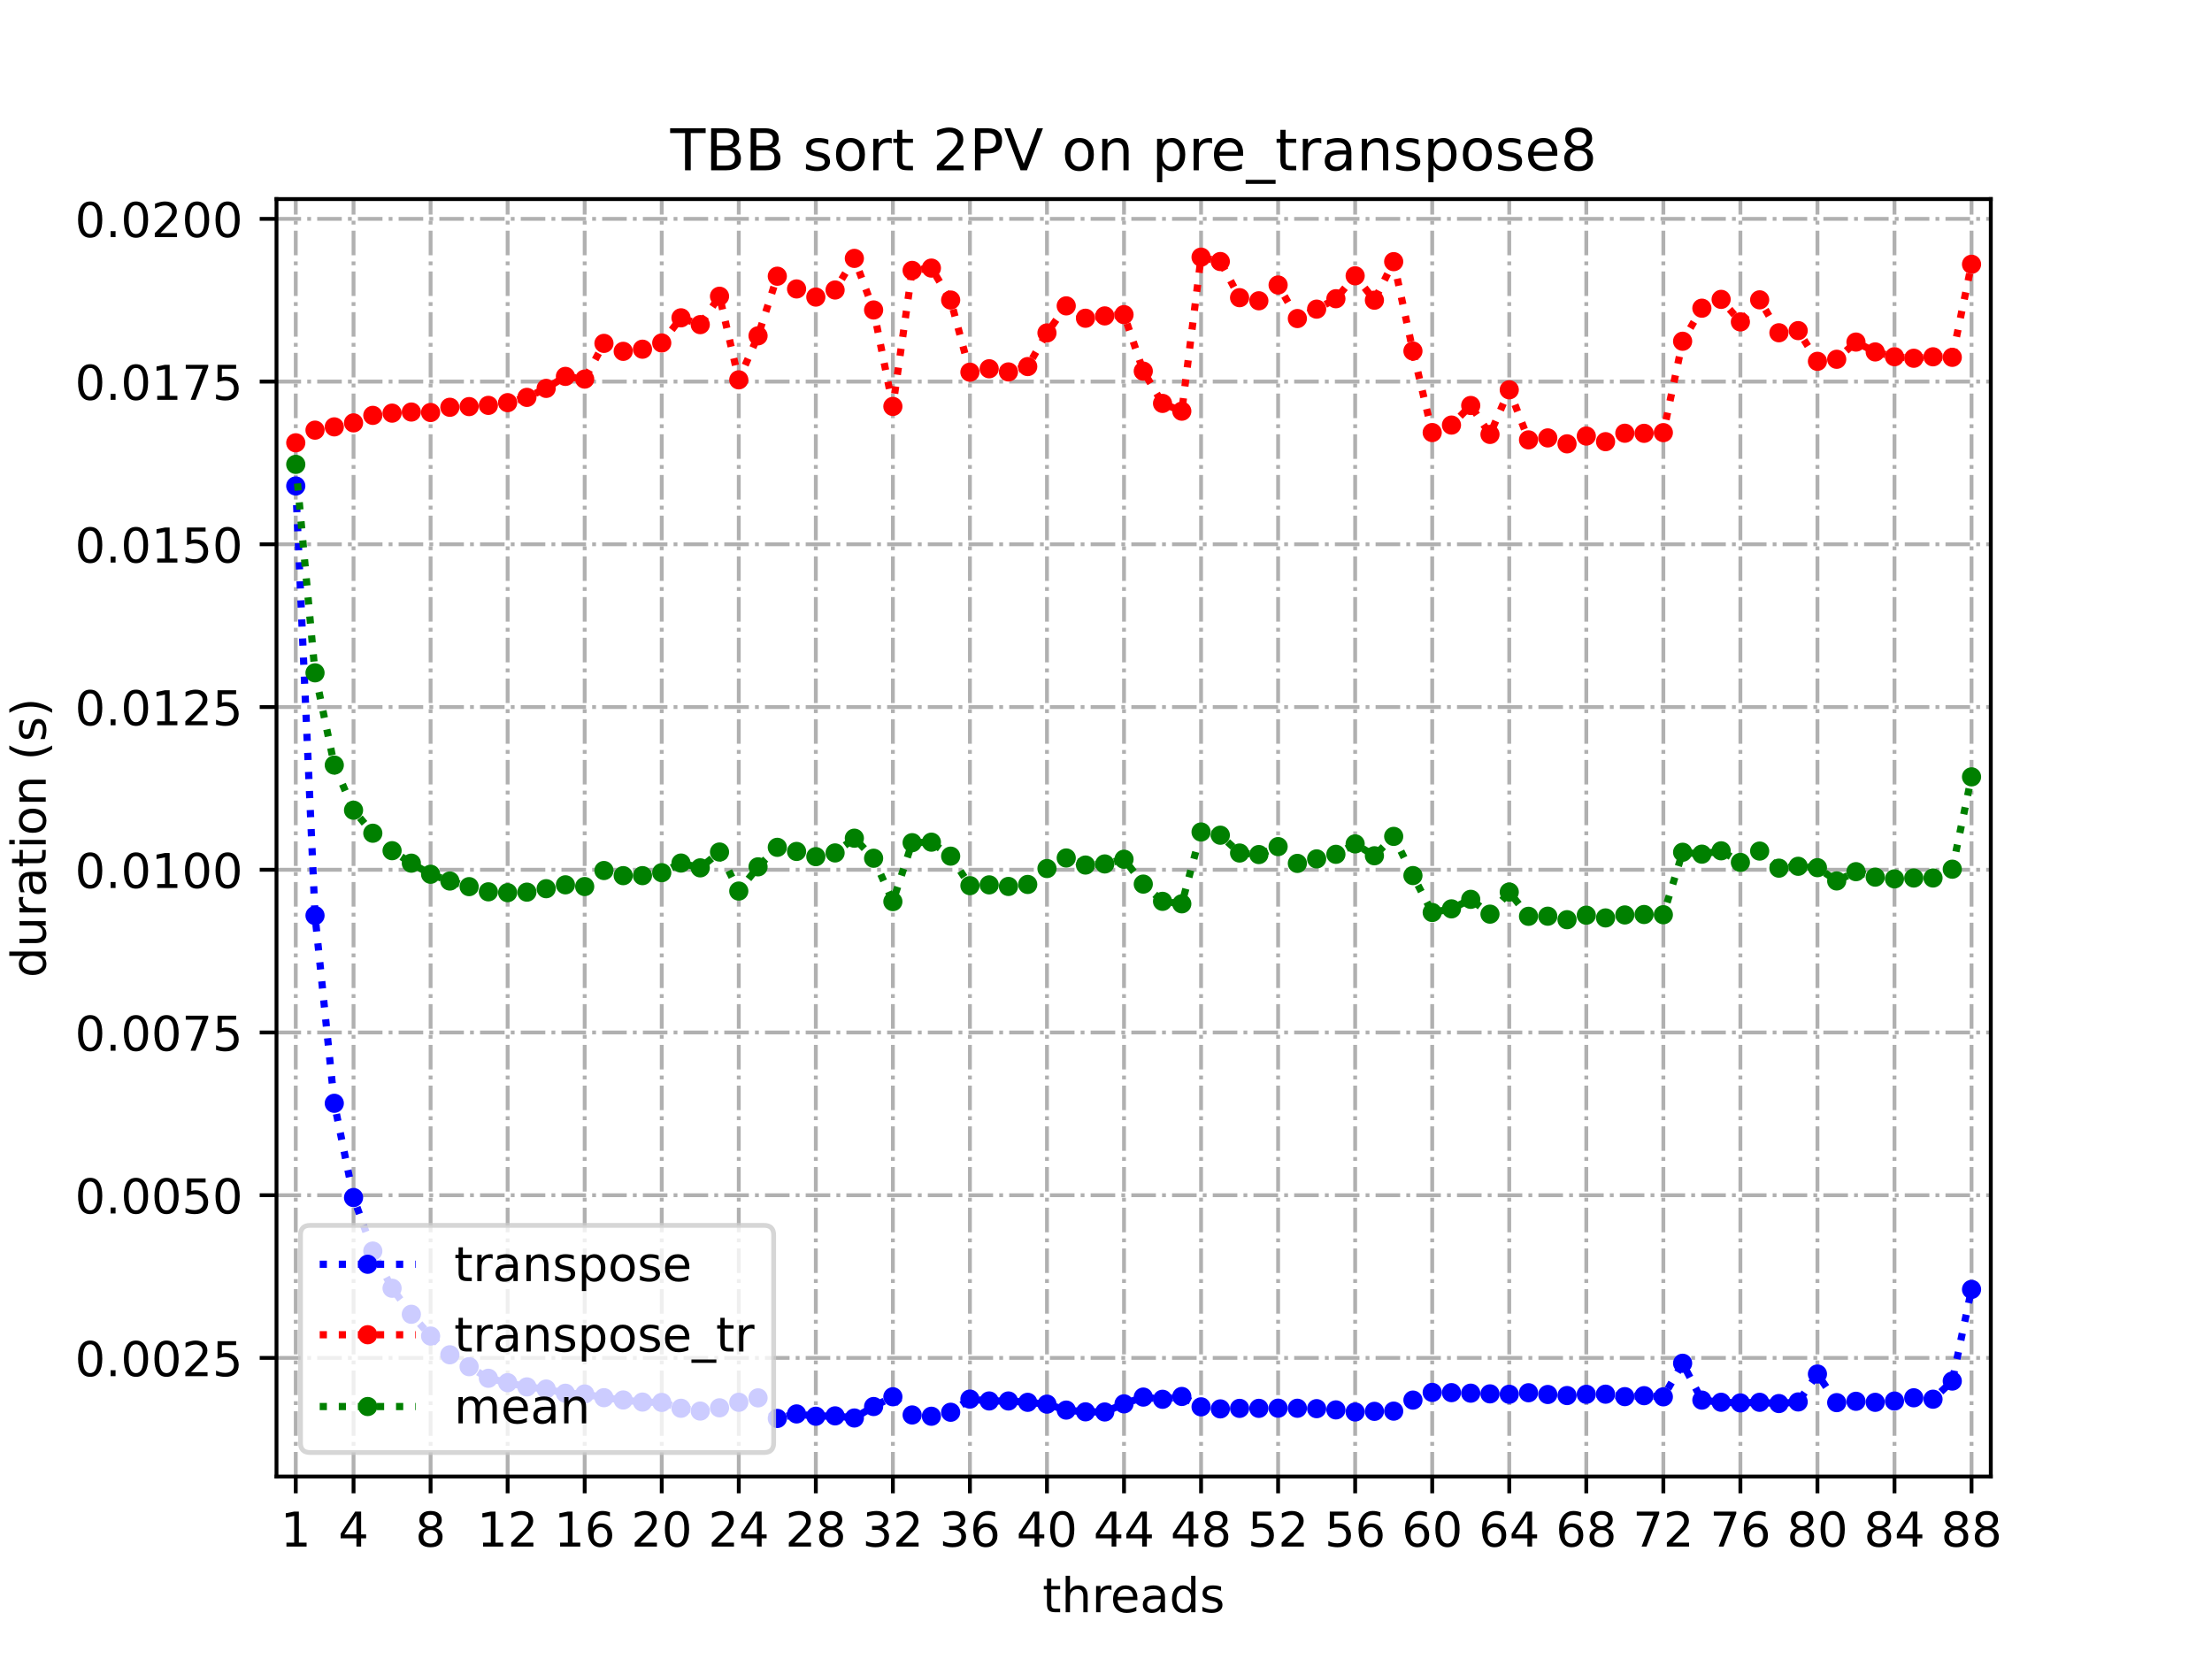 <?xml version="1.0" encoding="utf-8" standalone="no"?>
<!DOCTYPE svg PUBLIC "-//W3C//DTD SVG 1.1//EN"
  "http://www.w3.org/Graphics/SVG/1.1/DTD/svg11.dtd">
<!-- Created with matplotlib (https://matplotlib.org/) -->
<svg height="345.6pt" version="1.1" viewBox="0 0 460.8 345.6" width="460.8pt" xmlns="http://www.w3.org/2000/svg" xmlns:xlink="http://www.w3.org/1999/xlink">
 <defs>
  <style type="text/css">
*{stroke-linecap:butt;stroke-linejoin:round;}
  </style>
 </defs>
 <g id="figure_1">
  <g id="patch_1">
   <path d="M 0 345.6 
L 460.8 345.6 
L 460.8 0 
L 0 0 
z
" style="fill:#ffffff;"/>
  </g>
  <g id="axes_1">
   <g id="patch_2">
    <path d="M 57.6 307.584 
L 414.72 307.584 
L 414.72 41.472 
L 57.6 41.472 
z
" style="fill:#ffffff;"/>
   </g>
   <g id="matplotlib.axis_1">
    <g id="xtick_1">
     <g id="line2d_1">
      <path clip-path="url(#p04364b081f)" d="M 61.613 307.584 
L 61.613 41.472 
" style="fill:none;stroke:#b0b0b0;stroke-dasharray:5.12,1.28,0.8,1.28;stroke-dashoffset:0;stroke-width:0.8;"/>
     </g>
     <g id="line2d_2">
      <defs>
       <path d="M 0 0 
L 0 3.5 
" id="mf0271fffaa" style="stroke:#000000;stroke-width:0.8;"/>
      </defs>
      <g>
       <use style="stroke:#000000;stroke-width:0.8;" x="61.613" xlink:href="#mf0271fffaa" y="307.584"/>
      </g>
     </g>
     <g id="text_1">
      <!-- 1 -->
      <defs>
       <path d="M 12.406 8.297 
L 28.516 8.297 
L 28.516 63.922 
L 10.984 60.406 
L 10.984 69.391 
L 28.422 72.906 
L 38.281 72.906 
L 38.281 8.297 
L 54.391 8.297 
L 54.391 0 
L 12.406 0 
z
" id="DejaVuSans-49"/>
      </defs>
      <g transform="translate(58.431 322.182)scale(0.1 -0.1)">
       <use xlink:href="#DejaVuSans-49"/>
      </g>
     </g>
    </g>
    <g id="xtick_2">
     <g id="line2d_3">
      <path clip-path="url(#p04364b081f)" d="M 73.65 307.584 
L 73.65 41.472 
" style="fill:none;stroke:#b0b0b0;stroke-dasharray:5.12,1.28,0.8,1.28;stroke-dashoffset:0;stroke-width:0.8;"/>
     </g>
     <g id="line2d_4">
      <g>
       <use style="stroke:#000000;stroke-width:0.8;" x="73.65" xlink:href="#mf0271fffaa" y="307.584"/>
      </g>
     </g>
     <g id="text_2">
      <!-- 4 -->
      <defs>
       <path d="M 37.797 64.312 
L 12.891 25.391 
L 37.797 25.391 
z
M 35.203 72.906 
L 47.609 72.906 
L 47.609 25.391 
L 58.016 25.391 
L 58.016 17.188 
L 47.609 17.188 
L 47.609 0 
L 37.797 0 
L 37.797 17.188 
L 4.891 17.188 
L 4.891 26.703 
z
" id="DejaVuSans-52"/>
      </defs>
      <g transform="translate(70.469 322.182)scale(0.1 -0.1)">
       <use xlink:href="#DejaVuSans-52"/>
      </g>
     </g>
    </g>
    <g id="xtick_3">
     <g id="line2d_5">
      <path clip-path="url(#p04364b081f)" d="M 89.701 307.584 
L 89.701 41.472 
" style="fill:none;stroke:#b0b0b0;stroke-dasharray:5.12,1.28,0.8,1.28;stroke-dashoffset:0;stroke-width:0.8;"/>
     </g>
     <g id="line2d_6">
      <g>
       <use style="stroke:#000000;stroke-width:0.8;" x="89.701" xlink:href="#mf0271fffaa" y="307.584"/>
      </g>
     </g>
     <g id="text_3">
      <!-- 8 -->
      <defs>
       <path d="M 31.781 34.625 
Q 24.75 34.625 20.719 30.859 
Q 16.703 27.094 16.703 20.516 
Q 16.703 13.922 20.719 10.156 
Q 24.75 6.391 31.781 6.391 
Q 38.812 6.391 42.859 10.172 
Q 46.922 13.969 46.922 20.516 
Q 46.922 27.094 42.891 30.859 
Q 38.875 34.625 31.781 34.625 
z
M 21.922 38.812 
Q 15.578 40.375 12.031 44.719 
Q 8.5 49.078 8.5 55.328 
Q 8.5 64.062 14.719 69.141 
Q 20.953 74.219 31.781 74.219 
Q 42.672 74.219 48.875 69.141 
Q 55.078 64.062 55.078 55.328 
Q 55.078 49.078 51.531 44.719 
Q 48 40.375 41.703 38.812 
Q 48.828 37.156 52.797 32.312 
Q 56.781 27.484 56.781 20.516 
Q 56.781 9.906 50.312 4.234 
Q 43.844 -1.422 31.781 -1.422 
Q 19.734 -1.422 13.25 4.234 
Q 6.781 9.906 6.781 20.516 
Q 6.781 27.484 10.781 32.312 
Q 14.797 37.156 21.922 38.812 
z
M 18.312 54.391 
Q 18.312 48.734 21.844 45.562 
Q 25.391 42.391 31.781 42.391 
Q 38.141 42.391 41.719 45.562 
Q 45.312 48.734 45.312 54.391 
Q 45.312 60.062 41.719 63.234 
Q 38.141 66.406 31.781 66.406 
Q 25.391 66.406 21.844 63.234 
Q 18.312 60.062 18.312 54.391 
z
" id="DejaVuSans-56"/>
      </defs>
      <g transform="translate(86.519 322.182)scale(0.1 -0.1)">
       <use xlink:href="#DejaVuSans-56"/>
      </g>
     </g>
    </g>
    <g id="xtick_4">
     <g id="line2d_7">
      <path clip-path="url(#p04364b081f)" d="M 105.751 307.584 
L 105.751 41.472 
" style="fill:none;stroke:#b0b0b0;stroke-dasharray:5.12,1.28,0.8,1.28;stroke-dashoffset:0;stroke-width:0.8;"/>
     </g>
     <g id="line2d_8">
      <g>
       <use style="stroke:#000000;stroke-width:0.8;" x="105.751" xlink:href="#mf0271fffaa" y="307.584"/>
      </g>
     </g>
     <g id="text_4">
      <!-- 12 -->
      <defs>
       <path d="M 19.188 8.297 
L 53.609 8.297 
L 53.609 0 
L 7.328 0 
L 7.328 8.297 
Q 12.938 14.109 22.625 23.891 
Q 32.328 33.688 34.812 36.531 
Q 39.547 41.844 41.422 45.531 
Q 43.312 49.219 43.312 52.781 
Q 43.312 58.594 39.234 62.25 
Q 35.156 65.922 28.609 65.922 
Q 23.969 65.922 18.812 64.312 
Q 13.672 62.703 7.812 59.422 
L 7.812 69.391 
Q 13.766 71.781 18.938 73 
Q 24.125 74.219 28.422 74.219 
Q 39.75 74.219 46.484 68.547 
Q 53.219 62.891 53.219 53.422 
Q 53.219 48.922 51.531 44.891 
Q 49.859 40.875 45.406 35.406 
Q 44.188 33.984 37.641 27.219 
Q 31.109 20.453 19.188 8.297 
z
" id="DejaVuSans-50"/>
      </defs>
      <g transform="translate(99.389 322.182)scale(0.1 -0.1)">
       <use xlink:href="#DejaVuSans-49"/>
       <use x="63.623" xlink:href="#DejaVuSans-50"/>
      </g>
     </g>
    </g>
    <g id="xtick_5">
     <g id="line2d_9">
      <path clip-path="url(#p04364b081f)" d="M 121.801 307.584 
L 121.801 41.472 
" style="fill:none;stroke:#b0b0b0;stroke-dasharray:5.12,1.28,0.8,1.28;stroke-dashoffset:0;stroke-width:0.8;"/>
     </g>
     <g id="line2d_10">
      <g>
       <use style="stroke:#000000;stroke-width:0.8;" x="121.801" xlink:href="#mf0271fffaa" y="307.584"/>
      </g>
     </g>
     <g id="text_5">
      <!-- 16 -->
      <defs>
       <path d="M 33.016 40.375 
Q 26.375 40.375 22.484 35.828 
Q 18.609 31.297 18.609 23.391 
Q 18.609 15.531 22.484 10.953 
Q 26.375 6.391 33.016 6.391 
Q 39.656 6.391 43.531 10.953 
Q 47.406 15.531 47.406 23.391 
Q 47.406 31.297 43.531 35.828 
Q 39.656 40.375 33.016 40.375 
z
M 52.594 71.297 
L 52.594 62.312 
Q 48.875 64.062 45.094 64.984 
Q 41.312 65.922 37.594 65.922 
Q 27.828 65.922 22.672 59.328 
Q 17.531 52.734 16.797 39.406 
Q 19.672 43.656 24.016 45.922 
Q 28.375 48.188 33.594 48.188 
Q 44.578 48.188 50.953 41.516 
Q 57.328 34.859 57.328 23.391 
Q 57.328 12.156 50.688 5.359 
Q 44.047 -1.422 33.016 -1.422 
Q 20.359 -1.422 13.672 8.266 
Q 6.984 17.969 6.984 36.375 
Q 6.984 53.656 15.188 63.938 
Q 23.391 74.219 37.203 74.219 
Q 40.922 74.219 44.703 73.484 
Q 48.484 72.75 52.594 71.297 
z
" id="DejaVuSans-54"/>
      </defs>
      <g transform="translate(115.439 322.182)scale(0.1 -0.1)">
       <use xlink:href="#DejaVuSans-49"/>
       <use x="63.623" xlink:href="#DejaVuSans-54"/>
      </g>
     </g>
    </g>
    <g id="xtick_6">
     <g id="line2d_11">
      <path clip-path="url(#p04364b081f)" d="M 137.852 307.584 
L 137.852 41.472 
" style="fill:none;stroke:#b0b0b0;stroke-dasharray:5.12,1.28,0.8,1.28;stroke-dashoffset:0;stroke-width:0.8;"/>
     </g>
     <g id="line2d_12">
      <g>
       <use style="stroke:#000000;stroke-width:0.8;" x="137.852" xlink:href="#mf0271fffaa" y="307.584"/>
      </g>
     </g>
     <g id="text_6">
      <!-- 20 -->
      <defs>
       <path d="M 31.781 66.406 
Q 24.172 66.406 20.328 58.906 
Q 16.5 51.422 16.5 36.375 
Q 16.5 21.391 20.328 13.891 
Q 24.172 6.391 31.781 6.391 
Q 39.453 6.391 43.281 13.891 
Q 47.125 21.391 47.125 36.375 
Q 47.125 51.422 43.281 58.906 
Q 39.453 66.406 31.781 66.406 
z
M 31.781 74.219 
Q 44.047 74.219 50.516 64.516 
Q 56.984 54.828 56.984 36.375 
Q 56.984 17.969 50.516 8.266 
Q 44.047 -1.422 31.781 -1.422 
Q 19.531 -1.422 13.062 8.266 
Q 6.594 17.969 6.594 36.375 
Q 6.594 54.828 13.062 64.516 
Q 19.531 74.219 31.781 74.219 
z
" id="DejaVuSans-48"/>
      </defs>
      <g transform="translate(131.489 322.182)scale(0.1 -0.1)">
       <use xlink:href="#DejaVuSans-50"/>
       <use x="63.623" xlink:href="#DejaVuSans-48"/>
      </g>
     </g>
    </g>
    <g id="xtick_7">
     <g id="line2d_13">
      <path clip-path="url(#p04364b081f)" d="M 153.902 307.584 
L 153.902 41.472 
" style="fill:none;stroke:#b0b0b0;stroke-dasharray:5.12,1.28,0.8,1.28;stroke-dashoffset:0;stroke-width:0.8;"/>
     </g>
     <g id="line2d_14">
      <g>
       <use style="stroke:#000000;stroke-width:0.8;" x="153.902" xlink:href="#mf0271fffaa" y="307.584"/>
      </g>
     </g>
     <g id="text_7">
      <!-- 24 -->
      <g transform="translate(147.54 322.182)scale(0.1 -0.1)">
       <use xlink:href="#DejaVuSans-50"/>
       <use x="63.623" xlink:href="#DejaVuSans-52"/>
      </g>
     </g>
    </g>
    <g id="xtick_8">
     <g id="line2d_15">
      <path clip-path="url(#p04364b081f)" d="M 169.952 307.584 
L 169.952 41.472 
" style="fill:none;stroke:#b0b0b0;stroke-dasharray:5.12,1.28,0.8,1.28;stroke-dashoffset:0;stroke-width:0.8;"/>
     </g>
     <g id="line2d_16">
      <g>
       <use style="stroke:#000000;stroke-width:0.8;" x="169.952" xlink:href="#mf0271fffaa" y="307.584"/>
      </g>
     </g>
     <g id="text_8">
      <!-- 28 -->
      <g transform="translate(163.59 322.182)scale(0.1 -0.1)">
       <use xlink:href="#DejaVuSans-50"/>
       <use x="63.623" xlink:href="#DejaVuSans-56"/>
      </g>
     </g>
    </g>
    <g id="xtick_9">
     <g id="line2d_17">
      <path clip-path="url(#p04364b081f)" d="M 186.003 307.584 
L 186.003 41.472 
" style="fill:none;stroke:#b0b0b0;stroke-dasharray:5.12,1.28,0.8,1.28;stroke-dashoffset:0;stroke-width:0.8;"/>
     </g>
     <g id="line2d_18">
      <g>
       <use style="stroke:#000000;stroke-width:0.8;" x="186.003" xlink:href="#mf0271fffaa" y="307.584"/>
      </g>
     </g>
     <g id="text_9">
      <!-- 32 -->
      <defs>
       <path d="M 40.578 39.312 
Q 47.656 37.797 51.625 33 
Q 55.609 28.219 55.609 21.188 
Q 55.609 10.406 48.188 4.484 
Q 40.766 -1.422 27.094 -1.422 
Q 22.516 -1.422 17.656 -0.516 
Q 12.797 0.391 7.625 2.203 
L 7.625 11.719 
Q 11.719 9.328 16.594 8.109 
Q 21.484 6.891 26.812 6.891 
Q 36.078 6.891 40.938 10.547 
Q 45.797 14.203 45.797 21.188 
Q 45.797 27.641 41.281 31.266 
Q 36.766 34.906 28.719 34.906 
L 20.219 34.906 
L 20.219 43.016 
L 29.109 43.016 
Q 36.375 43.016 40.234 45.922 
Q 44.094 48.828 44.094 54.297 
Q 44.094 59.906 40.109 62.906 
Q 36.141 65.922 28.719 65.922 
Q 24.656 65.922 20.016 65.031 
Q 15.375 64.156 9.812 62.312 
L 9.812 71.094 
Q 15.438 72.656 20.344 73.438 
Q 25.25 74.219 29.594 74.219 
Q 40.828 74.219 47.359 69.109 
Q 53.906 64.016 53.906 55.328 
Q 53.906 49.266 50.438 45.094 
Q 46.969 40.922 40.578 39.312 
z
" id="DejaVuSans-51"/>
      </defs>
      <g transform="translate(179.64 322.182)scale(0.1 -0.1)">
       <use xlink:href="#DejaVuSans-51"/>
       <use x="63.623" xlink:href="#DejaVuSans-50"/>
      </g>
     </g>
    </g>
    <g id="xtick_10">
     <g id="line2d_19">
      <path clip-path="url(#p04364b081f)" d="M 202.053 307.584 
L 202.053 41.472 
" style="fill:none;stroke:#b0b0b0;stroke-dasharray:5.12,1.28,0.8,1.28;stroke-dashoffset:0;stroke-width:0.8;"/>
     </g>
     <g id="line2d_20">
      <g>
       <use style="stroke:#000000;stroke-width:0.8;" x="202.053" xlink:href="#mf0271fffaa" y="307.584"/>
      </g>
     </g>
     <g id="text_10">
      <!-- 36 -->
      <g transform="translate(195.691 322.182)scale(0.1 -0.1)">
       <use xlink:href="#DejaVuSans-51"/>
       <use x="63.623" xlink:href="#DejaVuSans-54"/>
      </g>
     </g>
    </g>
    <g id="xtick_11">
     <g id="line2d_21">
      <path clip-path="url(#p04364b081f)" d="M 218.103 307.584 
L 218.103 41.472 
" style="fill:none;stroke:#b0b0b0;stroke-dasharray:5.12,1.28,0.8,1.28;stroke-dashoffset:0;stroke-width:0.8;"/>
     </g>
     <g id="line2d_22">
      <g>
       <use style="stroke:#000000;stroke-width:0.8;" x="218.103" xlink:href="#mf0271fffaa" y="307.584"/>
      </g>
     </g>
     <g id="text_11">
      <!-- 40 -->
      <g transform="translate(211.741 322.182)scale(0.1 -0.1)">
       <use xlink:href="#DejaVuSans-52"/>
       <use x="63.623" xlink:href="#DejaVuSans-48"/>
      </g>
     </g>
    </g>
    <g id="xtick_12">
     <g id="line2d_23">
      <path clip-path="url(#p04364b081f)" d="M 234.154 307.584 
L 234.154 41.472 
" style="fill:none;stroke:#b0b0b0;stroke-dasharray:5.12,1.28,0.8,1.28;stroke-dashoffset:0;stroke-width:0.8;"/>
     </g>
     <g id="line2d_24">
      <g>
       <use style="stroke:#000000;stroke-width:0.8;" x="234.154" xlink:href="#mf0271fffaa" y="307.584"/>
      </g>
     </g>
     <g id="text_12">
      <!-- 44 -->
      <g transform="translate(227.791 322.182)scale(0.1 -0.1)">
       <use xlink:href="#DejaVuSans-52"/>
       <use x="63.623" xlink:href="#DejaVuSans-52"/>
      </g>
     </g>
    </g>
    <g id="xtick_13">
     <g id="line2d_25">
      <path clip-path="url(#p04364b081f)" d="M 250.204 307.584 
L 250.204 41.472 
" style="fill:none;stroke:#b0b0b0;stroke-dasharray:5.12,1.28,0.8,1.28;stroke-dashoffset:0;stroke-width:0.8;"/>
     </g>
     <g id="line2d_26">
      <g>
       <use style="stroke:#000000;stroke-width:0.8;" x="250.204" xlink:href="#mf0271fffaa" y="307.584"/>
      </g>
     </g>
     <g id="text_13">
      <!-- 48 -->
      <g transform="translate(243.842 322.182)scale(0.1 -0.1)">
       <use xlink:href="#DejaVuSans-52"/>
       <use x="63.623" xlink:href="#DejaVuSans-56"/>
      </g>
     </g>
    </g>
    <g id="xtick_14">
     <g id="line2d_27">
      <path clip-path="url(#p04364b081f)" d="M 266.254 307.584 
L 266.254 41.472 
" style="fill:none;stroke:#b0b0b0;stroke-dasharray:5.12,1.28,0.8,1.28;stroke-dashoffset:0;stroke-width:0.8;"/>
     </g>
     <g id="line2d_28">
      <g>
       <use style="stroke:#000000;stroke-width:0.8;" x="266.254" xlink:href="#mf0271fffaa" y="307.584"/>
      </g>
     </g>
     <g id="text_14">
      <!-- 52 -->
      <defs>
       <path d="M 10.797 72.906 
L 49.516 72.906 
L 49.516 64.594 
L 19.828 64.594 
L 19.828 46.734 
Q 21.969 47.469 24.109 47.828 
Q 26.266 48.188 28.422 48.188 
Q 40.625 48.188 47.75 41.5 
Q 54.891 34.812 54.891 23.391 
Q 54.891 11.625 47.562 5.094 
Q 40.234 -1.422 26.906 -1.422 
Q 22.312 -1.422 17.547 -0.641 
Q 12.797 0.141 7.719 1.703 
L 7.719 11.625 
Q 12.109 9.234 16.797 8.062 
Q 21.484 6.891 26.703 6.891 
Q 35.156 6.891 40.078 11.328 
Q 45.016 15.766 45.016 23.391 
Q 45.016 31 40.078 35.438 
Q 35.156 39.891 26.703 39.891 
Q 22.75 39.891 18.812 39.016 
Q 14.891 38.141 10.797 36.281 
z
" id="DejaVuSans-53"/>
      </defs>
      <g transform="translate(259.892 322.182)scale(0.1 -0.1)">
       <use xlink:href="#DejaVuSans-53"/>
       <use x="63.623" xlink:href="#DejaVuSans-50"/>
      </g>
     </g>
    </g>
    <g id="xtick_15">
     <g id="line2d_29">
      <path clip-path="url(#p04364b081f)" d="M 282.305 307.584 
L 282.305 41.472 
" style="fill:none;stroke:#b0b0b0;stroke-dasharray:5.12,1.28,0.8,1.28;stroke-dashoffset:0;stroke-width:0.8;"/>
     </g>
     <g id="line2d_30">
      <g>
       <use style="stroke:#000000;stroke-width:0.8;" x="282.305" xlink:href="#mf0271fffaa" y="307.584"/>
      </g>
     </g>
     <g id="text_15">
      <!-- 56 -->
      <g transform="translate(275.942 322.182)scale(0.1 -0.1)">
       <use xlink:href="#DejaVuSans-53"/>
       <use x="63.623" xlink:href="#DejaVuSans-54"/>
      </g>
     </g>
    </g>
    <g id="xtick_16">
     <g id="line2d_31">
      <path clip-path="url(#p04364b081f)" d="M 298.355 307.584 
L 298.355 41.472 
" style="fill:none;stroke:#b0b0b0;stroke-dasharray:5.12,1.28,0.8,1.28;stroke-dashoffset:0;stroke-width:0.8;"/>
     </g>
     <g id="line2d_32">
      <g>
       <use style="stroke:#000000;stroke-width:0.8;" x="298.355" xlink:href="#mf0271fffaa" y="307.584"/>
      </g>
     </g>
     <g id="text_16">
      <!-- 60 -->
      <g transform="translate(291.993 322.182)scale(0.1 -0.1)">
       <use xlink:href="#DejaVuSans-54"/>
       <use x="63.623" xlink:href="#DejaVuSans-48"/>
      </g>
     </g>
    </g>
    <g id="xtick_17">
     <g id="line2d_33">
      <path clip-path="url(#p04364b081f)" d="M 314.405 307.584 
L 314.405 41.472 
" style="fill:none;stroke:#b0b0b0;stroke-dasharray:5.12,1.28,0.8,1.28;stroke-dashoffset:0;stroke-width:0.8;"/>
     </g>
     <g id="line2d_34">
      <g>
       <use style="stroke:#000000;stroke-width:0.8;" x="314.405" xlink:href="#mf0271fffaa" y="307.584"/>
      </g>
     </g>
     <g id="text_17">
      <!-- 64 -->
      <g transform="translate(308.043 322.182)scale(0.1 -0.1)">
       <use xlink:href="#DejaVuSans-54"/>
       <use x="63.623" xlink:href="#DejaVuSans-52"/>
      </g>
     </g>
    </g>
    <g id="xtick_18">
     <g id="line2d_35">
      <path clip-path="url(#p04364b081f)" d="M 330.456 307.584 
L 330.456 41.472 
" style="fill:none;stroke:#b0b0b0;stroke-dasharray:5.12,1.28,0.8,1.28;stroke-dashoffset:0;stroke-width:0.8;"/>
     </g>
     <g id="line2d_36">
      <g>
       <use style="stroke:#000000;stroke-width:0.8;" x="330.456" xlink:href="#mf0271fffaa" y="307.584"/>
      </g>
     </g>
     <g id="text_18">
      <!-- 68 -->
      <g transform="translate(324.093 322.182)scale(0.1 -0.1)">
       <use xlink:href="#DejaVuSans-54"/>
       <use x="63.623" xlink:href="#DejaVuSans-56"/>
      </g>
     </g>
    </g>
    <g id="xtick_19">
     <g id="line2d_37">
      <path clip-path="url(#p04364b081f)" d="M 346.506 307.584 
L 346.506 41.472 
" style="fill:none;stroke:#b0b0b0;stroke-dasharray:5.12,1.28,0.8,1.28;stroke-dashoffset:0;stroke-width:0.8;"/>
     </g>
     <g id="line2d_38">
      <g>
       <use style="stroke:#000000;stroke-width:0.8;" x="346.506" xlink:href="#mf0271fffaa" y="307.584"/>
      </g>
     </g>
     <g id="text_19">
      <!-- 72 -->
      <defs>
       <path d="M 8.203 72.906 
L 55.078 72.906 
L 55.078 68.703 
L 28.609 0 
L 18.312 0 
L 43.219 64.594 
L 8.203 64.594 
z
" id="DejaVuSans-55"/>
      </defs>
      <g transform="translate(340.144 322.182)scale(0.1 -0.1)">
       <use xlink:href="#DejaVuSans-55"/>
       <use x="63.623" xlink:href="#DejaVuSans-50"/>
      </g>
     </g>
    </g>
    <g id="xtick_20">
     <g id="line2d_39">
      <path clip-path="url(#p04364b081f)" d="M 362.556 307.584 
L 362.556 41.472 
" style="fill:none;stroke:#b0b0b0;stroke-dasharray:5.12,1.28,0.8,1.28;stroke-dashoffset:0;stroke-width:0.8;"/>
     </g>
     <g id="line2d_40">
      <g>
       <use style="stroke:#000000;stroke-width:0.8;" x="362.556" xlink:href="#mf0271fffaa" y="307.584"/>
      </g>
     </g>
     <g id="text_20">
      <!-- 76 -->
      <g transform="translate(356.194 322.182)scale(0.1 -0.1)">
       <use xlink:href="#DejaVuSans-55"/>
       <use x="63.623" xlink:href="#DejaVuSans-54"/>
      </g>
     </g>
    </g>
    <g id="xtick_21">
     <g id="line2d_41">
      <path clip-path="url(#p04364b081f)" d="M 378.607 307.584 
L 378.607 41.472 
" style="fill:none;stroke:#b0b0b0;stroke-dasharray:5.12,1.28,0.8,1.28;stroke-dashoffset:0;stroke-width:0.8;"/>
     </g>
     <g id="line2d_42">
      <g>
       <use style="stroke:#000000;stroke-width:0.8;" x="378.607" xlink:href="#mf0271fffaa" y="307.584"/>
      </g>
     </g>
     <g id="text_21">
      <!-- 80 -->
      <g transform="translate(372.244 322.182)scale(0.1 -0.1)">
       <use xlink:href="#DejaVuSans-56"/>
       <use x="63.623" xlink:href="#DejaVuSans-48"/>
      </g>
     </g>
    </g>
    <g id="xtick_22">
     <g id="line2d_43">
      <path clip-path="url(#p04364b081f)" d="M 394.657 307.584 
L 394.657 41.472 
" style="fill:none;stroke:#b0b0b0;stroke-dasharray:5.12,1.28,0.8,1.28;stroke-dashoffset:0;stroke-width:0.8;"/>
     </g>
     <g id="line2d_44">
      <g>
       <use style="stroke:#000000;stroke-width:0.8;" x="394.657" xlink:href="#mf0271fffaa" y="307.584"/>
      </g>
     </g>
     <g id="text_22">
      <!-- 84 -->
      <g transform="translate(388.295 322.182)scale(0.1 -0.1)">
       <use xlink:href="#DejaVuSans-56"/>
       <use x="63.623" xlink:href="#DejaVuSans-52"/>
      </g>
     </g>
    </g>
    <g id="xtick_23">
     <g id="line2d_45">
      <path clip-path="url(#p04364b081f)" d="M 410.707 307.584 
L 410.707 41.472 
" style="fill:none;stroke:#b0b0b0;stroke-dasharray:5.12,1.28,0.8,1.28;stroke-dashoffset:0;stroke-width:0.8;"/>
     </g>
     <g id="line2d_46">
      <g>
       <use style="stroke:#000000;stroke-width:0.8;" x="410.707" xlink:href="#mf0271fffaa" y="307.584"/>
      </g>
     </g>
     <g id="text_23">
      <!-- 88 -->
      <g transform="translate(404.345 322.182)scale(0.1 -0.1)">
       <use xlink:href="#DejaVuSans-56"/>
       <use x="63.623" xlink:href="#DejaVuSans-56"/>
      </g>
     </g>
    </g>
    <g id="text_24">
     <!-- threads -->
     <defs>
      <path d="M 18.312 70.219 
L 18.312 54.688 
L 36.812 54.688 
L 36.812 47.703 
L 18.312 47.703 
L 18.312 18.016 
Q 18.312 11.328 20.141 9.422 
Q 21.969 7.516 27.594 7.516 
L 36.812 7.516 
L 36.812 0 
L 27.594 0 
Q 17.188 0 13.234 3.875 
Q 9.281 7.766 9.281 18.016 
L 9.281 47.703 
L 2.688 47.703 
L 2.688 54.688 
L 9.281 54.688 
L 9.281 70.219 
z
" id="DejaVuSans-116"/>
      <path d="M 54.891 33.016 
L 54.891 0 
L 45.906 0 
L 45.906 32.719 
Q 45.906 40.484 42.875 44.328 
Q 39.844 48.188 33.797 48.188 
Q 26.516 48.188 22.312 43.547 
Q 18.109 38.922 18.109 30.906 
L 18.109 0 
L 9.078 0 
L 9.078 75.984 
L 18.109 75.984 
L 18.109 46.188 
Q 21.344 51.125 25.703 53.562 
Q 30.078 56 35.797 56 
Q 45.219 56 50.047 50.172 
Q 54.891 44.344 54.891 33.016 
z
" id="DejaVuSans-104"/>
      <path d="M 41.109 46.297 
Q 39.594 47.172 37.812 47.578 
Q 36.031 48 33.891 48 
Q 26.266 48 22.188 43.047 
Q 18.109 38.094 18.109 28.812 
L 18.109 0 
L 9.078 0 
L 9.078 54.688 
L 18.109 54.688 
L 18.109 46.188 
Q 20.953 51.172 25.484 53.578 
Q 30.031 56 36.531 56 
Q 37.453 56 38.578 55.875 
Q 39.703 55.766 41.062 55.516 
z
" id="DejaVuSans-114"/>
      <path d="M 56.203 29.594 
L 56.203 25.203 
L 14.891 25.203 
Q 15.484 15.922 20.484 11.062 
Q 25.484 6.203 34.422 6.203 
Q 39.594 6.203 44.453 7.469 
Q 49.312 8.734 54.109 11.281 
L 54.109 2.781 
Q 49.266 0.734 44.188 -0.344 
Q 39.109 -1.422 33.891 -1.422 
Q 20.797 -1.422 13.156 6.188 
Q 5.516 13.812 5.516 26.812 
Q 5.516 40.234 12.766 48.109 
Q 20.016 56 32.328 56 
Q 43.359 56 49.781 48.891 
Q 56.203 41.797 56.203 29.594 
z
M 47.219 32.234 
Q 47.125 39.594 43.094 43.984 
Q 39.062 48.391 32.422 48.391 
Q 24.906 48.391 20.391 44.141 
Q 15.875 39.891 15.188 32.172 
z
" id="DejaVuSans-101"/>
      <path d="M 34.281 27.484 
Q 23.391 27.484 19.188 25 
Q 14.984 22.516 14.984 16.5 
Q 14.984 11.719 18.141 8.906 
Q 21.297 6.109 26.703 6.109 
Q 34.188 6.109 38.703 11.406 
Q 43.219 16.703 43.219 25.484 
L 43.219 27.484 
z
M 52.203 31.203 
L 52.203 0 
L 43.219 0 
L 43.219 8.297 
Q 40.141 3.328 35.547 0.953 
Q 30.953 -1.422 24.312 -1.422 
Q 15.922 -1.422 10.953 3.297 
Q 6 8.016 6 15.922 
Q 6 25.141 12.172 29.828 
Q 18.359 34.516 30.609 34.516 
L 43.219 34.516 
L 43.219 35.406 
Q 43.219 41.609 39.141 45 
Q 35.062 48.391 27.688 48.391 
Q 23 48.391 18.547 47.266 
Q 14.109 46.141 10.016 43.891 
L 10.016 52.203 
Q 14.938 54.109 19.578 55.047 
Q 24.219 56 28.609 56 
Q 40.484 56 46.344 49.844 
Q 52.203 43.703 52.203 31.203 
z
" id="DejaVuSans-97"/>
      <path d="M 45.406 46.391 
L 45.406 75.984 
L 54.391 75.984 
L 54.391 0 
L 45.406 0 
L 45.406 8.203 
Q 42.578 3.328 38.25 0.953 
Q 33.938 -1.422 27.875 -1.422 
Q 17.969 -1.422 11.734 6.484 
Q 5.516 14.406 5.516 27.297 
Q 5.516 40.188 11.734 48.094 
Q 17.969 56 27.875 56 
Q 33.938 56 38.25 53.625 
Q 42.578 51.266 45.406 46.391 
z
M 14.797 27.297 
Q 14.797 17.391 18.875 11.75 
Q 22.953 6.109 30.078 6.109 
Q 37.203 6.109 41.297 11.75 
Q 45.406 17.391 45.406 27.297 
Q 45.406 37.203 41.297 42.844 
Q 37.203 48.484 30.078 48.484 
Q 22.953 48.484 18.875 42.844 
Q 14.797 37.203 14.797 27.297 
z
" id="DejaVuSans-100"/>
      <path d="M 44.281 53.078 
L 44.281 44.578 
Q 40.484 46.531 36.375 47.5 
Q 32.281 48.484 27.875 48.484 
Q 21.188 48.484 17.844 46.438 
Q 14.5 44.391 14.5 40.281 
Q 14.5 37.156 16.891 35.375 
Q 19.281 33.594 26.516 31.984 
L 29.594 31.297 
Q 39.156 29.25 43.188 25.516 
Q 47.219 21.781 47.219 15.094 
Q 47.219 7.469 41.188 3.016 
Q 35.156 -1.422 24.609 -1.422 
Q 20.219 -1.422 15.453 -0.562 
Q 10.688 0.297 5.422 2 
L 5.422 11.281 
Q 10.406 8.688 15.234 7.391 
Q 20.062 6.109 24.812 6.109 
Q 31.156 6.109 34.562 8.281 
Q 37.984 10.453 37.984 14.406 
Q 37.984 18.062 35.516 20.016 
Q 33.062 21.969 24.703 23.781 
L 21.578 24.516 
Q 13.234 26.266 9.516 29.906 
Q 5.812 33.547 5.812 39.891 
Q 5.812 47.609 11.281 51.797 
Q 16.75 56 26.812 56 
Q 31.781 56 36.172 55.266 
Q 40.578 54.547 44.281 53.078 
z
" id="DejaVuSans-115"/>
     </defs>
     <g transform="translate(217.169 335.861)scale(0.1 -0.1)">
      <use xlink:href="#DejaVuSans-116"/>
      <use x="39.209" xlink:href="#DejaVuSans-104"/>
      <use x="102.588" xlink:href="#DejaVuSans-114"/>
      <use x="141.451" xlink:href="#DejaVuSans-101"/>
      <use x="202.975" xlink:href="#DejaVuSans-97"/>
      <use x="264.254" xlink:href="#DejaVuSans-100"/>
      <use x="327.73" xlink:href="#DejaVuSans-115"/>
     </g>
    </g>
   </g>
   <g id="matplotlib.axis_2">
    <g id="ytick_1">
     <g id="line2d_47">
      <path clip-path="url(#p04364b081f)" d="M 57.6 282.881 
L 414.72 282.881 
" style="fill:none;stroke:#b0b0b0;stroke-dasharray:5.12,1.28,0.8,1.28;stroke-dashoffset:0;stroke-width:0.8;"/>
     </g>
     <g id="line2d_48">
      <defs>
       <path d="M 0 0 
L -3.5 0 
" id="ma095287607" style="stroke:#000000;stroke-width:0.8;"/>
      </defs>
      <g>
       <use style="stroke:#000000;stroke-width:0.8;" x="57.6" xlink:href="#ma095287607" y="282.881"/>
      </g>
     </g>
     <g id="text_25">
      <!-- 0.0025 -->
      <defs>
       <path d="M 10.688 12.406 
L 21 12.406 
L 21 0 
L 10.688 0 
z
" id="DejaVuSans-46"/>
      </defs>
      <g transform="translate(15.609 286.68)scale(0.1 -0.1)">
       <use xlink:href="#DejaVuSans-48"/>
       <use x="63.623" xlink:href="#DejaVuSans-46"/>
       <use x="95.41" xlink:href="#DejaVuSans-48"/>
       <use x="159.033" xlink:href="#DejaVuSans-48"/>
       <use x="222.656" xlink:href="#DejaVuSans-50"/>
       <use x="286.279" xlink:href="#DejaVuSans-53"/>
      </g>
     </g>
    </g>
    <g id="ytick_2">
     <g id="line2d_49">
      <path clip-path="url(#p04364b081f)" d="M 57.6 248.983 
L 414.72 248.983 
" style="fill:none;stroke:#b0b0b0;stroke-dasharray:5.12,1.28,0.8,1.28;stroke-dashoffset:0;stroke-width:0.8;"/>
     </g>
     <g id="line2d_50">
      <g>
       <use style="stroke:#000000;stroke-width:0.8;" x="57.6" xlink:href="#ma095287607" y="248.983"/>
      </g>
     </g>
     <g id="text_26">
      <!-- 0.0050 -->
      <g transform="translate(15.609 252.782)scale(0.1 -0.1)">
       <use xlink:href="#DejaVuSans-48"/>
       <use x="63.623" xlink:href="#DejaVuSans-46"/>
       <use x="95.41" xlink:href="#DejaVuSans-48"/>
       <use x="159.033" xlink:href="#DejaVuSans-48"/>
       <use x="222.656" xlink:href="#DejaVuSans-53"/>
       <use x="286.279" xlink:href="#DejaVuSans-48"/>
      </g>
     </g>
    </g>
    <g id="ytick_3">
     <g id="line2d_51">
      <path clip-path="url(#p04364b081f)" d="M 57.6 215.084 
L 414.72 215.084 
" style="fill:none;stroke:#b0b0b0;stroke-dasharray:5.12,1.28,0.8,1.28;stroke-dashoffset:0;stroke-width:0.8;"/>
     </g>
     <g id="line2d_52">
      <g>
       <use style="stroke:#000000;stroke-width:0.8;" x="57.6" xlink:href="#ma095287607" y="215.084"/>
      </g>
     </g>
     <g id="text_27">
      <!-- 0.0075 -->
      <g transform="translate(15.609 218.883)scale(0.1 -0.1)">
       <use xlink:href="#DejaVuSans-48"/>
       <use x="63.623" xlink:href="#DejaVuSans-46"/>
       <use x="95.41" xlink:href="#DejaVuSans-48"/>
       <use x="159.033" xlink:href="#DejaVuSans-48"/>
       <use x="222.656" xlink:href="#DejaVuSans-55"/>
       <use x="286.279" xlink:href="#DejaVuSans-53"/>
      </g>
     </g>
    </g>
    <g id="ytick_4">
     <g id="line2d_53">
      <path clip-path="url(#p04364b081f)" d="M 57.6 181.186 
L 414.72 181.186 
" style="fill:none;stroke:#b0b0b0;stroke-dasharray:5.12,1.28,0.8,1.28;stroke-dashoffset:0;stroke-width:0.8;"/>
     </g>
     <g id="line2d_54">
      <g>
       <use style="stroke:#000000;stroke-width:0.8;" x="57.6" xlink:href="#ma095287607" y="181.186"/>
      </g>
     </g>
     <g id="text_28">
      <!-- 0.0100 -->
      <g transform="translate(15.609 184.985)scale(0.1 -0.1)">
       <use xlink:href="#DejaVuSans-48"/>
       <use x="63.623" xlink:href="#DejaVuSans-46"/>
       <use x="95.41" xlink:href="#DejaVuSans-48"/>
       <use x="159.033" xlink:href="#DejaVuSans-49"/>
       <use x="222.656" xlink:href="#DejaVuSans-48"/>
       <use x="286.279" xlink:href="#DejaVuSans-48"/>
      </g>
     </g>
    </g>
    <g id="ytick_5">
     <g id="line2d_55">
      <path clip-path="url(#p04364b081f)" d="M 57.6 147.287 
L 414.72 147.287 
" style="fill:none;stroke:#b0b0b0;stroke-dasharray:5.12,1.28,0.8,1.28;stroke-dashoffset:0;stroke-width:0.8;"/>
     </g>
     <g id="line2d_56">
      <g>
       <use style="stroke:#000000;stroke-width:0.8;" x="57.6" xlink:href="#ma095287607" y="147.287"/>
      </g>
     </g>
     <g id="text_29">
      <!-- 0.0125 -->
      <g transform="translate(15.609 151.087)scale(0.1 -0.1)">
       <use xlink:href="#DejaVuSans-48"/>
       <use x="63.623" xlink:href="#DejaVuSans-46"/>
       <use x="95.41" xlink:href="#DejaVuSans-48"/>
       <use x="159.033" xlink:href="#DejaVuSans-49"/>
       <use x="222.656" xlink:href="#DejaVuSans-50"/>
       <use x="286.279" xlink:href="#DejaVuSans-53"/>
      </g>
     </g>
    </g>
    <g id="ytick_6">
     <g id="line2d_57">
      <path clip-path="url(#p04364b081f)" d="M 57.6 113.389 
L 414.72 113.389 
" style="fill:none;stroke:#b0b0b0;stroke-dasharray:5.12,1.28,0.8,1.28;stroke-dashoffset:0;stroke-width:0.8;"/>
     </g>
     <g id="line2d_58">
      <g>
       <use style="stroke:#000000;stroke-width:0.8;" x="57.6" xlink:href="#ma095287607" y="113.389"/>
      </g>
     </g>
     <g id="text_30">
      <!-- 0.0150 -->
      <g transform="translate(15.609 117.188)scale(0.1 -0.1)">
       <use xlink:href="#DejaVuSans-48"/>
       <use x="63.623" xlink:href="#DejaVuSans-46"/>
       <use x="95.41" xlink:href="#DejaVuSans-48"/>
       <use x="159.033" xlink:href="#DejaVuSans-49"/>
       <use x="222.656" xlink:href="#DejaVuSans-53"/>
       <use x="286.279" xlink:href="#DejaVuSans-48"/>
      </g>
     </g>
    </g>
    <g id="ytick_7">
     <g id="line2d_59">
      <path clip-path="url(#p04364b081f)" d="M 57.6 79.491 
L 414.72 79.491 
" style="fill:none;stroke:#b0b0b0;stroke-dasharray:5.12,1.28,0.8,1.28;stroke-dashoffset:0;stroke-width:0.8;"/>
     </g>
     <g id="line2d_60">
      <g>
       <use style="stroke:#000000;stroke-width:0.8;" x="57.6" xlink:href="#ma095287607" y="79.491"/>
      </g>
     </g>
     <g id="text_31">
      <!-- 0.0175 -->
      <g transform="translate(15.609 83.29)scale(0.1 -0.1)">
       <use xlink:href="#DejaVuSans-48"/>
       <use x="63.623" xlink:href="#DejaVuSans-46"/>
       <use x="95.41" xlink:href="#DejaVuSans-48"/>
       <use x="159.033" xlink:href="#DejaVuSans-49"/>
       <use x="222.656" xlink:href="#DejaVuSans-55"/>
       <use x="286.279" xlink:href="#DejaVuSans-53"/>
      </g>
     </g>
    </g>
    <g id="ytick_8">
     <g id="line2d_61">
      <path clip-path="url(#p04364b081f)" d="M 57.6 45.592 
L 414.72 45.592 
" style="fill:none;stroke:#b0b0b0;stroke-dasharray:5.12,1.28,0.8,1.28;stroke-dashoffset:0;stroke-width:0.8;"/>
     </g>
     <g id="line2d_62">
      <g>
       <use style="stroke:#000000;stroke-width:0.8;" x="57.6" xlink:href="#ma095287607" y="45.592"/>
      </g>
     </g>
     <g id="text_32">
      <!-- 0.0200 -->
      <g transform="translate(15.609 49.392)scale(0.1 -0.1)">
       <use xlink:href="#DejaVuSans-48"/>
       <use x="63.623" xlink:href="#DejaVuSans-46"/>
       <use x="95.41" xlink:href="#DejaVuSans-48"/>
       <use x="159.033" xlink:href="#DejaVuSans-50"/>
       <use x="222.656" xlink:href="#DejaVuSans-48"/>
       <use x="286.279" xlink:href="#DejaVuSans-48"/>
      </g>
     </g>
    </g>
    <g id="text_33">
     <!-- duration (s) -->
     <defs>
      <path d="M 8.5 21.578 
L 8.5 54.688 
L 17.484 54.688 
L 17.484 21.922 
Q 17.484 14.156 20.5 10.266 
Q 23.531 6.391 29.594 6.391 
Q 36.859 6.391 41.078 11.031 
Q 45.312 15.672 45.312 23.688 
L 45.312 54.688 
L 54.297 54.688 
L 54.297 0 
L 45.312 0 
L 45.312 8.406 
Q 42.047 3.422 37.719 1 
Q 33.406 -1.422 27.688 -1.422 
Q 18.266 -1.422 13.375 4.438 
Q 8.5 10.297 8.5 21.578 
z
M 31.109 56 
z
" id="DejaVuSans-117"/>
      <path d="M 9.422 54.688 
L 18.406 54.688 
L 18.406 0 
L 9.422 0 
z
M 9.422 75.984 
L 18.406 75.984 
L 18.406 64.594 
L 9.422 64.594 
z
" id="DejaVuSans-105"/>
      <path d="M 30.609 48.391 
Q 23.391 48.391 19.188 42.75 
Q 14.984 37.109 14.984 27.297 
Q 14.984 17.484 19.156 11.844 
Q 23.344 6.203 30.609 6.203 
Q 37.797 6.203 41.984 11.859 
Q 46.188 17.531 46.188 27.297 
Q 46.188 37.016 41.984 42.703 
Q 37.797 48.391 30.609 48.391 
z
M 30.609 56 
Q 42.328 56 49.016 48.375 
Q 55.719 40.766 55.719 27.297 
Q 55.719 13.875 49.016 6.219 
Q 42.328 -1.422 30.609 -1.422 
Q 18.844 -1.422 12.172 6.219 
Q 5.516 13.875 5.516 27.297 
Q 5.516 40.766 12.172 48.375 
Q 18.844 56 30.609 56 
z
" id="DejaVuSans-111"/>
      <path d="M 54.891 33.016 
L 54.891 0 
L 45.906 0 
L 45.906 32.719 
Q 45.906 40.484 42.875 44.328 
Q 39.844 48.188 33.797 48.188 
Q 26.516 48.188 22.312 43.547 
Q 18.109 38.922 18.109 30.906 
L 18.109 0 
L 9.078 0 
L 9.078 54.688 
L 18.109 54.688 
L 18.109 46.188 
Q 21.344 51.125 25.703 53.562 
Q 30.078 56 35.797 56 
Q 45.219 56 50.047 50.172 
Q 54.891 44.344 54.891 33.016 
z
" id="DejaVuSans-110"/>
      <path id="DejaVuSans-32"/>
      <path d="M 31 75.875 
Q 24.469 64.656 21.281 53.656 
Q 18.109 42.672 18.109 31.391 
Q 18.109 20.125 21.312 9.062 
Q 24.516 -2 31 -13.188 
L 23.188 -13.188 
Q 15.875 -1.703 12.234 9.375 
Q 8.594 20.453 8.594 31.391 
Q 8.594 42.281 12.203 53.312 
Q 15.828 64.359 23.188 75.875 
z
" id="DejaVuSans-40"/>
      <path d="M 8.016 75.875 
L 15.828 75.875 
Q 23.141 64.359 26.781 53.312 
Q 30.422 42.281 30.422 31.391 
Q 30.422 20.453 26.781 9.375 
Q 23.141 -1.703 15.828 -13.188 
L 8.016 -13.188 
Q 14.5 -2 17.703 9.062 
Q 20.906 20.125 20.906 31.391 
Q 20.906 42.672 17.703 53.656 
Q 14.5 64.656 8.016 75.875 
z
" id="DejaVuSans-41"/>
     </defs>
     <g transform="translate(9.53 203.663)rotate(-90)scale(0.1 -0.1)">
      <use xlink:href="#DejaVuSans-100"/>
      <use x="63.477" xlink:href="#DejaVuSans-117"/>
      <use x="126.855" xlink:href="#DejaVuSans-114"/>
      <use x="167.969" xlink:href="#DejaVuSans-97"/>
      <use x="229.248" xlink:href="#DejaVuSans-116"/>
      <use x="268.457" xlink:href="#DejaVuSans-105"/>
      <use x="296.24" xlink:href="#DejaVuSans-111"/>
      <use x="357.422" xlink:href="#DejaVuSans-110"/>
      <use x="420.801" xlink:href="#DejaVuSans-32"/>
      <use x="452.588" xlink:href="#DejaVuSans-40"/>
      <use x="491.602" xlink:href="#DejaVuSans-115"/>
      <use x="543.701" xlink:href="#DejaVuSans-41"/>
     </g>
    </g>
   </g>
   <g id="line2d_63">
    <path clip-path="url(#p04364b081f)" d="M 61.613 101.237 
L 65.625 190.72 
L 69.638 229.837 
L 73.65 249.471 
L 77.663 260.621 
L 81.676 268.365 
L 85.688 273.79 
L 89.701 278.323 
L 93.713 282.229 
L 97.726 284.704 
L 101.738 287.122 
L 105.751 288.034 
L 109.764 288.915 
L 113.776 289.36 
L 117.789 290.239 
L 121.801 290.394 
L 125.814 291.163 
L 129.827 291.639 
L 133.839 292.078 
L 137.852 292.151 
L 141.864 293.37 
L 145.877 293.953 
L 149.889 293.273 
L 153.902 292.123 
L 157.915 291.2 
L 161.927 295.488 
L 165.94 294.548 
L 169.952 295.028 
L 173.965 294.951 
L 177.978 295.395 
L 181.99 293.005 
L 186.003 290.972 
L 190.015 294.763 
L 194.028 295.031 
L 198.04 294.199 
L 202.053 291.457 
L 206.066 291.848 
L 210.078 291.851 
L 214.091 292.13 
L 218.103 292.51 
L 222.116 293.748 
L 226.129 294.112 
L 230.141 294.141 
L 234.154 292.448 
L 238.166 291.038 
L 242.179 291.497 
L 246.191 290.91 
L 250.204 293.071 
L 254.217 293.499 
L 258.229 293.39 
L 262.242 293.385 
L 266.254 293.35 
L 270.267 293.366 
L 274.28 293.449 
L 278.292 293.708 
L 282.305 294.141 
L 286.317 294.009 
L 290.33 293.965 
L 294.342 291.665 
L 298.355 290.061 
L 302.368 290.111 
L 306.38 290.222 
L 310.393 290.368 
L 314.405 290.458 
L 318.418 290.135 
L 322.431 290.499 
L 326.443 290.72 
L 330.456 290.465 
L 334.468 290.435 
L 338.481 290.947 
L 342.493 290.745 
L 346.506 290.986 
L 350.519 283.991 
L 354.531 291.668 
L 358.544 292.118 
L 362.556 292.254 
L 366.569 292.127 
L 370.582 292.385 
L 374.594 292.052 
L 378.607 286.233 
L 382.619 292.194 
L 386.632 291.913 
L 390.644 292.131 
L 394.657 291.864 
L 398.67 291.185 
L 402.682 291.479 
L 406.695 287.699 
L 410.707 268.608 
" style="fill:none;stroke:#0000ff;stroke-dasharray:1.5,2.475;stroke-dashoffset:0;stroke-width:1.5;"/>
    <defs>
     <path d="M 0 1.5 
C 0.398 1.5 0.779 1.342 1.061 1.061 
C 1.342 0.779 1.5 0.398 1.5 0 
C 1.5 -0.398 1.342 -0.779 1.061 -1.061 
C 0.779 -1.342 0.398 -1.5 0 -1.5 
C -0.398 -1.5 -0.779 -1.342 -1.061 -1.061 
C -1.342 -0.779 -1.5 -0.398 -1.5 0 
C -1.5 0.398 -1.342 0.779 -1.061 1.061 
C -0.779 1.342 -0.398 1.5 0 1.5 
z
" id="mfb3db055b8" style="stroke:#0000ff;"/>
    </defs>
    <g clip-path="url(#p04364b081f)">
     <use style="fill:#0000ff;stroke:#0000ff;" x="61.613" xlink:href="#mfb3db055b8" y="101.237"/>
     <use style="fill:#0000ff;stroke:#0000ff;" x="65.625" xlink:href="#mfb3db055b8" y="190.72"/>
     <use style="fill:#0000ff;stroke:#0000ff;" x="69.638" xlink:href="#mfb3db055b8" y="229.837"/>
     <use style="fill:#0000ff;stroke:#0000ff;" x="73.65" xlink:href="#mfb3db055b8" y="249.471"/>
     <use style="fill:#0000ff;stroke:#0000ff;" x="77.663" xlink:href="#mfb3db055b8" y="260.621"/>
     <use style="fill:#0000ff;stroke:#0000ff;" x="81.676" xlink:href="#mfb3db055b8" y="268.365"/>
     <use style="fill:#0000ff;stroke:#0000ff;" x="85.688" xlink:href="#mfb3db055b8" y="273.79"/>
     <use style="fill:#0000ff;stroke:#0000ff;" x="89.701" xlink:href="#mfb3db055b8" y="278.323"/>
     <use style="fill:#0000ff;stroke:#0000ff;" x="93.713" xlink:href="#mfb3db055b8" y="282.229"/>
     <use style="fill:#0000ff;stroke:#0000ff;" x="97.726" xlink:href="#mfb3db055b8" y="284.704"/>
     <use style="fill:#0000ff;stroke:#0000ff;" x="101.738" xlink:href="#mfb3db055b8" y="287.122"/>
     <use style="fill:#0000ff;stroke:#0000ff;" x="105.751" xlink:href="#mfb3db055b8" y="288.034"/>
     <use style="fill:#0000ff;stroke:#0000ff;" x="109.764" xlink:href="#mfb3db055b8" y="288.915"/>
     <use style="fill:#0000ff;stroke:#0000ff;" x="113.776" xlink:href="#mfb3db055b8" y="289.36"/>
     <use style="fill:#0000ff;stroke:#0000ff;" x="117.789" xlink:href="#mfb3db055b8" y="290.239"/>
     <use style="fill:#0000ff;stroke:#0000ff;" x="121.801" xlink:href="#mfb3db055b8" y="290.394"/>
     <use style="fill:#0000ff;stroke:#0000ff;" x="125.814" xlink:href="#mfb3db055b8" y="291.163"/>
     <use style="fill:#0000ff;stroke:#0000ff;" x="129.827" xlink:href="#mfb3db055b8" y="291.639"/>
     <use style="fill:#0000ff;stroke:#0000ff;" x="133.839" xlink:href="#mfb3db055b8" y="292.078"/>
     <use style="fill:#0000ff;stroke:#0000ff;" x="137.852" xlink:href="#mfb3db055b8" y="292.151"/>
     <use style="fill:#0000ff;stroke:#0000ff;" x="141.864" xlink:href="#mfb3db055b8" y="293.37"/>
     <use style="fill:#0000ff;stroke:#0000ff;" x="145.877" xlink:href="#mfb3db055b8" y="293.953"/>
     <use style="fill:#0000ff;stroke:#0000ff;" x="149.889" xlink:href="#mfb3db055b8" y="293.273"/>
     <use style="fill:#0000ff;stroke:#0000ff;" x="153.902" xlink:href="#mfb3db055b8" y="292.123"/>
     <use style="fill:#0000ff;stroke:#0000ff;" x="157.915" xlink:href="#mfb3db055b8" y="291.2"/>
     <use style="fill:#0000ff;stroke:#0000ff;" x="161.927" xlink:href="#mfb3db055b8" y="295.488"/>
     <use style="fill:#0000ff;stroke:#0000ff;" x="165.94" xlink:href="#mfb3db055b8" y="294.548"/>
     <use style="fill:#0000ff;stroke:#0000ff;" x="169.952" xlink:href="#mfb3db055b8" y="295.028"/>
     <use style="fill:#0000ff;stroke:#0000ff;" x="173.965" xlink:href="#mfb3db055b8" y="294.951"/>
     <use style="fill:#0000ff;stroke:#0000ff;" x="177.978" xlink:href="#mfb3db055b8" y="295.395"/>
     <use style="fill:#0000ff;stroke:#0000ff;" x="181.99" xlink:href="#mfb3db055b8" y="293.005"/>
     <use style="fill:#0000ff;stroke:#0000ff;" x="186.003" xlink:href="#mfb3db055b8" y="290.972"/>
     <use style="fill:#0000ff;stroke:#0000ff;" x="190.015" xlink:href="#mfb3db055b8" y="294.763"/>
     <use style="fill:#0000ff;stroke:#0000ff;" x="194.028" xlink:href="#mfb3db055b8" y="295.031"/>
     <use style="fill:#0000ff;stroke:#0000ff;" x="198.04" xlink:href="#mfb3db055b8" y="294.199"/>
     <use style="fill:#0000ff;stroke:#0000ff;" x="202.053" xlink:href="#mfb3db055b8" y="291.457"/>
     <use style="fill:#0000ff;stroke:#0000ff;" x="206.066" xlink:href="#mfb3db055b8" y="291.848"/>
     <use style="fill:#0000ff;stroke:#0000ff;" x="210.078" xlink:href="#mfb3db055b8" y="291.851"/>
     <use style="fill:#0000ff;stroke:#0000ff;" x="214.091" xlink:href="#mfb3db055b8" y="292.13"/>
     <use style="fill:#0000ff;stroke:#0000ff;" x="218.103" xlink:href="#mfb3db055b8" y="292.51"/>
     <use style="fill:#0000ff;stroke:#0000ff;" x="222.116" xlink:href="#mfb3db055b8" y="293.748"/>
     <use style="fill:#0000ff;stroke:#0000ff;" x="226.129" xlink:href="#mfb3db055b8" y="294.112"/>
     <use style="fill:#0000ff;stroke:#0000ff;" x="230.141" xlink:href="#mfb3db055b8" y="294.141"/>
     <use style="fill:#0000ff;stroke:#0000ff;" x="234.154" xlink:href="#mfb3db055b8" y="292.448"/>
     <use style="fill:#0000ff;stroke:#0000ff;" x="238.166" xlink:href="#mfb3db055b8" y="291.038"/>
     <use style="fill:#0000ff;stroke:#0000ff;" x="242.179" xlink:href="#mfb3db055b8" y="291.497"/>
     <use style="fill:#0000ff;stroke:#0000ff;" x="246.191" xlink:href="#mfb3db055b8" y="290.91"/>
     <use style="fill:#0000ff;stroke:#0000ff;" x="250.204" xlink:href="#mfb3db055b8" y="293.071"/>
     <use style="fill:#0000ff;stroke:#0000ff;" x="254.217" xlink:href="#mfb3db055b8" y="293.499"/>
     <use style="fill:#0000ff;stroke:#0000ff;" x="258.229" xlink:href="#mfb3db055b8" y="293.39"/>
     <use style="fill:#0000ff;stroke:#0000ff;" x="262.242" xlink:href="#mfb3db055b8" y="293.385"/>
     <use style="fill:#0000ff;stroke:#0000ff;" x="266.254" xlink:href="#mfb3db055b8" y="293.35"/>
     <use style="fill:#0000ff;stroke:#0000ff;" x="270.267" xlink:href="#mfb3db055b8" y="293.366"/>
     <use style="fill:#0000ff;stroke:#0000ff;" x="274.28" xlink:href="#mfb3db055b8" y="293.449"/>
     <use style="fill:#0000ff;stroke:#0000ff;" x="278.292" xlink:href="#mfb3db055b8" y="293.708"/>
     <use style="fill:#0000ff;stroke:#0000ff;" x="282.305" xlink:href="#mfb3db055b8" y="294.141"/>
     <use style="fill:#0000ff;stroke:#0000ff;" x="286.317" xlink:href="#mfb3db055b8" y="294.009"/>
     <use style="fill:#0000ff;stroke:#0000ff;" x="290.33" xlink:href="#mfb3db055b8" y="293.965"/>
     <use style="fill:#0000ff;stroke:#0000ff;" x="294.342" xlink:href="#mfb3db055b8" y="291.665"/>
     <use style="fill:#0000ff;stroke:#0000ff;" x="298.355" xlink:href="#mfb3db055b8" y="290.061"/>
     <use style="fill:#0000ff;stroke:#0000ff;" x="302.368" xlink:href="#mfb3db055b8" y="290.111"/>
     <use style="fill:#0000ff;stroke:#0000ff;" x="306.38" xlink:href="#mfb3db055b8" y="290.222"/>
     <use style="fill:#0000ff;stroke:#0000ff;" x="310.393" xlink:href="#mfb3db055b8" y="290.368"/>
     <use style="fill:#0000ff;stroke:#0000ff;" x="314.405" xlink:href="#mfb3db055b8" y="290.458"/>
     <use style="fill:#0000ff;stroke:#0000ff;" x="318.418" xlink:href="#mfb3db055b8" y="290.135"/>
     <use style="fill:#0000ff;stroke:#0000ff;" x="322.431" xlink:href="#mfb3db055b8" y="290.499"/>
     <use style="fill:#0000ff;stroke:#0000ff;" x="326.443" xlink:href="#mfb3db055b8" y="290.72"/>
     <use style="fill:#0000ff;stroke:#0000ff;" x="330.456" xlink:href="#mfb3db055b8" y="290.465"/>
     <use style="fill:#0000ff;stroke:#0000ff;" x="334.468" xlink:href="#mfb3db055b8" y="290.435"/>
     <use style="fill:#0000ff;stroke:#0000ff;" x="338.481" xlink:href="#mfb3db055b8" y="290.947"/>
     <use style="fill:#0000ff;stroke:#0000ff;" x="342.493" xlink:href="#mfb3db055b8" y="290.745"/>
     <use style="fill:#0000ff;stroke:#0000ff;" x="346.506" xlink:href="#mfb3db055b8" y="290.986"/>
     <use style="fill:#0000ff;stroke:#0000ff;" x="350.519" xlink:href="#mfb3db055b8" y="283.991"/>
     <use style="fill:#0000ff;stroke:#0000ff;" x="354.531" xlink:href="#mfb3db055b8" y="291.668"/>
     <use style="fill:#0000ff;stroke:#0000ff;" x="358.544" xlink:href="#mfb3db055b8" y="292.118"/>
     <use style="fill:#0000ff;stroke:#0000ff;" x="362.556" xlink:href="#mfb3db055b8" y="292.254"/>
     <use style="fill:#0000ff;stroke:#0000ff;" x="366.569" xlink:href="#mfb3db055b8" y="292.127"/>
     <use style="fill:#0000ff;stroke:#0000ff;" x="370.582" xlink:href="#mfb3db055b8" y="292.385"/>
     <use style="fill:#0000ff;stroke:#0000ff;" x="374.594" xlink:href="#mfb3db055b8" y="292.052"/>
     <use style="fill:#0000ff;stroke:#0000ff;" x="378.607" xlink:href="#mfb3db055b8" y="286.233"/>
     <use style="fill:#0000ff;stroke:#0000ff;" x="382.619" xlink:href="#mfb3db055b8" y="292.194"/>
     <use style="fill:#0000ff;stroke:#0000ff;" x="386.632" xlink:href="#mfb3db055b8" y="291.913"/>
     <use style="fill:#0000ff;stroke:#0000ff;" x="390.644" xlink:href="#mfb3db055b8" y="292.131"/>
     <use style="fill:#0000ff;stroke:#0000ff;" x="394.657" xlink:href="#mfb3db055b8" y="291.864"/>
     <use style="fill:#0000ff;stroke:#0000ff;" x="398.67" xlink:href="#mfb3db055b8" y="291.185"/>
     <use style="fill:#0000ff;stroke:#0000ff;" x="402.682" xlink:href="#mfb3db055b8" y="291.479"/>
     <use style="fill:#0000ff;stroke:#0000ff;" x="406.695" xlink:href="#mfb3db055b8" y="287.699"/>
     <use style="fill:#0000ff;stroke:#0000ff;" x="410.707" xlink:href="#mfb3db055b8" y="268.608"/>
    </g>
   </g>
   <g id="line2d_64">
    <path clip-path="url(#p04364b081f)" d="M 61.613 92.242 
L 65.625 89.608 
L 69.638 88.926 
L 73.65 88.093 
L 77.663 86.53 
L 81.676 86.063 
L 85.688 85.835 
L 89.701 85.928 
L 93.713 84.845 
L 97.726 84.702 
L 101.738 84.446 
L 105.751 83.882 
L 109.764 82.782 
L 113.776 80.909 
L 117.789 78.409 
L 121.801 78.975 
L 125.814 71.532 
L 129.827 73.19 
L 133.839 72.745 
L 137.852 71.443 
L 141.864 66.208 
L 145.877 67.628 
L 149.889 61.715 
L 153.902 79.128 
L 157.915 69.957 
L 161.927 57.54 
L 165.94 60.192 
L 169.952 61.885 
L 173.965 60.412 
L 177.978 53.828 
L 181.99 64.572 
L 186.003 84.668 
L 190.015 56.328 
L 194.028 55.849 
L 198.04 62.505 
L 202.053 77.533 
L 206.066 76.82 
L 210.078 77.48 
L 214.091 76.363 
L 218.103 69.356 
L 222.116 63.718 
L 226.129 66.297 
L 230.141 65.81 
L 234.154 65.546 
L 238.166 77.312 
L 242.179 84.037 
L 246.191 85.657 
L 250.204 53.568 
L 254.217 54.481 
L 258.229 62.011 
L 262.242 62.66 
L 266.254 59.375 
L 270.267 66.359 
L 274.28 64.399 
L 278.292 62.23 
L 282.305 57.456 
L 286.317 62.535 
L 290.33 54.507 
L 294.342 73.132 
L 298.355 90.11 
L 302.368 88.551 
L 306.38 84.469 
L 310.393 90.499 
L 314.405 81.202 
L 318.418 91.635 
L 322.431 91.225 
L 326.443 92.461 
L 330.456 90.838 
L 334.468 92.009 
L 338.481 90.251 
L 342.493 90.27 
L 346.506 90.126 
L 350.519 71.091 
L 354.531 64.202 
L 358.544 62.364 
L 362.556 67.058 
L 366.569 62.462 
L 370.582 69.321 
L 374.594 68.873 
L 378.607 75.271 
L 382.619 74.844 
L 386.632 71.259 
L 390.644 73.316 
L 394.657 74.312 
L 398.67 74.633 
L 402.682 74.329 
L 406.695 74.439 
L 410.707 55.055 
" style="fill:none;stroke:#ff0000;stroke-dasharray:1.5,2.475;stroke-dashoffset:0;stroke-width:1.5;"/>
    <defs>
     <path d="M 0 1.5 
C 0.398 1.5 0.779 1.342 1.061 1.061 
C 1.342 0.779 1.5 0.398 1.5 0 
C 1.5 -0.398 1.342 -0.779 1.061 -1.061 
C 0.779 -1.342 0.398 -1.5 0 -1.5 
C -0.398 -1.5 -0.779 -1.342 -1.061 -1.061 
C -1.342 -0.779 -1.5 -0.398 -1.5 0 
C -1.5 0.398 -1.342 0.779 -1.061 1.061 
C -0.779 1.342 -0.398 1.5 0 1.5 
z
" id="m6872461704" style="stroke:#ff0000;"/>
    </defs>
    <g clip-path="url(#p04364b081f)">
     <use style="fill:#ff0000;stroke:#ff0000;" x="61.613" xlink:href="#m6872461704" y="92.242"/>
     <use style="fill:#ff0000;stroke:#ff0000;" x="65.625" xlink:href="#m6872461704" y="89.608"/>
     <use style="fill:#ff0000;stroke:#ff0000;" x="69.638" xlink:href="#m6872461704" y="88.926"/>
     <use style="fill:#ff0000;stroke:#ff0000;" x="73.65" xlink:href="#m6872461704" y="88.093"/>
     <use style="fill:#ff0000;stroke:#ff0000;" x="77.663" xlink:href="#m6872461704" y="86.53"/>
     <use style="fill:#ff0000;stroke:#ff0000;" x="81.676" xlink:href="#m6872461704" y="86.063"/>
     <use style="fill:#ff0000;stroke:#ff0000;" x="85.688" xlink:href="#m6872461704" y="85.835"/>
     <use style="fill:#ff0000;stroke:#ff0000;" x="89.701" xlink:href="#m6872461704" y="85.928"/>
     <use style="fill:#ff0000;stroke:#ff0000;" x="93.713" xlink:href="#m6872461704" y="84.845"/>
     <use style="fill:#ff0000;stroke:#ff0000;" x="97.726" xlink:href="#m6872461704" y="84.702"/>
     <use style="fill:#ff0000;stroke:#ff0000;" x="101.738" xlink:href="#m6872461704" y="84.446"/>
     <use style="fill:#ff0000;stroke:#ff0000;" x="105.751" xlink:href="#m6872461704" y="83.882"/>
     <use style="fill:#ff0000;stroke:#ff0000;" x="109.764" xlink:href="#m6872461704" y="82.782"/>
     <use style="fill:#ff0000;stroke:#ff0000;" x="113.776" xlink:href="#m6872461704" y="80.909"/>
     <use style="fill:#ff0000;stroke:#ff0000;" x="117.789" xlink:href="#m6872461704" y="78.409"/>
     <use style="fill:#ff0000;stroke:#ff0000;" x="121.801" xlink:href="#m6872461704" y="78.975"/>
     <use style="fill:#ff0000;stroke:#ff0000;" x="125.814" xlink:href="#m6872461704" y="71.532"/>
     <use style="fill:#ff0000;stroke:#ff0000;" x="129.827" xlink:href="#m6872461704" y="73.19"/>
     <use style="fill:#ff0000;stroke:#ff0000;" x="133.839" xlink:href="#m6872461704" y="72.745"/>
     <use style="fill:#ff0000;stroke:#ff0000;" x="137.852" xlink:href="#m6872461704" y="71.443"/>
     <use style="fill:#ff0000;stroke:#ff0000;" x="141.864" xlink:href="#m6872461704" y="66.208"/>
     <use style="fill:#ff0000;stroke:#ff0000;" x="145.877" xlink:href="#m6872461704" y="67.628"/>
     <use style="fill:#ff0000;stroke:#ff0000;" x="149.889" xlink:href="#m6872461704" y="61.715"/>
     <use style="fill:#ff0000;stroke:#ff0000;" x="153.902" xlink:href="#m6872461704" y="79.128"/>
     <use style="fill:#ff0000;stroke:#ff0000;" x="157.915" xlink:href="#m6872461704" y="69.957"/>
     <use style="fill:#ff0000;stroke:#ff0000;" x="161.927" xlink:href="#m6872461704" y="57.54"/>
     <use style="fill:#ff0000;stroke:#ff0000;" x="165.94" xlink:href="#m6872461704" y="60.192"/>
     <use style="fill:#ff0000;stroke:#ff0000;" x="169.952" xlink:href="#m6872461704" y="61.885"/>
     <use style="fill:#ff0000;stroke:#ff0000;" x="173.965" xlink:href="#m6872461704" y="60.412"/>
     <use style="fill:#ff0000;stroke:#ff0000;" x="177.978" xlink:href="#m6872461704" y="53.828"/>
     <use style="fill:#ff0000;stroke:#ff0000;" x="181.99" xlink:href="#m6872461704" y="64.572"/>
     <use style="fill:#ff0000;stroke:#ff0000;" x="186.003" xlink:href="#m6872461704" y="84.668"/>
     <use style="fill:#ff0000;stroke:#ff0000;" x="190.015" xlink:href="#m6872461704" y="56.328"/>
     <use style="fill:#ff0000;stroke:#ff0000;" x="194.028" xlink:href="#m6872461704" y="55.849"/>
     <use style="fill:#ff0000;stroke:#ff0000;" x="198.04" xlink:href="#m6872461704" y="62.505"/>
     <use style="fill:#ff0000;stroke:#ff0000;" x="202.053" xlink:href="#m6872461704" y="77.533"/>
     <use style="fill:#ff0000;stroke:#ff0000;" x="206.066" xlink:href="#m6872461704" y="76.82"/>
     <use style="fill:#ff0000;stroke:#ff0000;" x="210.078" xlink:href="#m6872461704" y="77.48"/>
     <use style="fill:#ff0000;stroke:#ff0000;" x="214.091" xlink:href="#m6872461704" y="76.363"/>
     <use style="fill:#ff0000;stroke:#ff0000;" x="218.103" xlink:href="#m6872461704" y="69.356"/>
     <use style="fill:#ff0000;stroke:#ff0000;" x="222.116" xlink:href="#m6872461704" y="63.718"/>
     <use style="fill:#ff0000;stroke:#ff0000;" x="226.129" xlink:href="#m6872461704" y="66.297"/>
     <use style="fill:#ff0000;stroke:#ff0000;" x="230.141" xlink:href="#m6872461704" y="65.81"/>
     <use style="fill:#ff0000;stroke:#ff0000;" x="234.154" xlink:href="#m6872461704" y="65.546"/>
     <use style="fill:#ff0000;stroke:#ff0000;" x="238.166" xlink:href="#m6872461704" y="77.312"/>
     <use style="fill:#ff0000;stroke:#ff0000;" x="242.179" xlink:href="#m6872461704" y="84.037"/>
     <use style="fill:#ff0000;stroke:#ff0000;" x="246.191" xlink:href="#m6872461704" y="85.657"/>
     <use style="fill:#ff0000;stroke:#ff0000;" x="250.204" xlink:href="#m6872461704" y="53.568"/>
     <use style="fill:#ff0000;stroke:#ff0000;" x="254.217" xlink:href="#m6872461704" y="54.481"/>
     <use style="fill:#ff0000;stroke:#ff0000;" x="258.229" xlink:href="#m6872461704" y="62.011"/>
     <use style="fill:#ff0000;stroke:#ff0000;" x="262.242" xlink:href="#m6872461704" y="62.66"/>
     <use style="fill:#ff0000;stroke:#ff0000;" x="266.254" xlink:href="#m6872461704" y="59.375"/>
     <use style="fill:#ff0000;stroke:#ff0000;" x="270.267" xlink:href="#m6872461704" y="66.359"/>
     <use style="fill:#ff0000;stroke:#ff0000;" x="274.28" xlink:href="#m6872461704" y="64.399"/>
     <use style="fill:#ff0000;stroke:#ff0000;" x="278.292" xlink:href="#m6872461704" y="62.23"/>
     <use style="fill:#ff0000;stroke:#ff0000;" x="282.305" xlink:href="#m6872461704" y="57.456"/>
     <use style="fill:#ff0000;stroke:#ff0000;" x="286.317" xlink:href="#m6872461704" y="62.535"/>
     <use style="fill:#ff0000;stroke:#ff0000;" x="290.33" xlink:href="#m6872461704" y="54.507"/>
     <use style="fill:#ff0000;stroke:#ff0000;" x="294.342" xlink:href="#m6872461704" y="73.132"/>
     <use style="fill:#ff0000;stroke:#ff0000;" x="298.355" xlink:href="#m6872461704" y="90.11"/>
     <use style="fill:#ff0000;stroke:#ff0000;" x="302.368" xlink:href="#m6872461704" y="88.551"/>
     <use style="fill:#ff0000;stroke:#ff0000;" x="306.38" xlink:href="#m6872461704" y="84.469"/>
     <use style="fill:#ff0000;stroke:#ff0000;" x="310.393" xlink:href="#m6872461704" y="90.499"/>
     <use style="fill:#ff0000;stroke:#ff0000;" x="314.405" xlink:href="#m6872461704" y="81.202"/>
     <use style="fill:#ff0000;stroke:#ff0000;" x="318.418" xlink:href="#m6872461704" y="91.635"/>
     <use style="fill:#ff0000;stroke:#ff0000;" x="322.431" xlink:href="#m6872461704" y="91.225"/>
     <use style="fill:#ff0000;stroke:#ff0000;" x="326.443" xlink:href="#m6872461704" y="92.461"/>
     <use style="fill:#ff0000;stroke:#ff0000;" x="330.456" xlink:href="#m6872461704" y="90.838"/>
     <use style="fill:#ff0000;stroke:#ff0000;" x="334.468" xlink:href="#m6872461704" y="92.009"/>
     <use style="fill:#ff0000;stroke:#ff0000;" x="338.481" xlink:href="#m6872461704" y="90.251"/>
     <use style="fill:#ff0000;stroke:#ff0000;" x="342.493" xlink:href="#m6872461704" y="90.27"/>
     <use style="fill:#ff0000;stroke:#ff0000;" x="346.506" xlink:href="#m6872461704" y="90.126"/>
     <use style="fill:#ff0000;stroke:#ff0000;" x="350.519" xlink:href="#m6872461704" y="71.091"/>
     <use style="fill:#ff0000;stroke:#ff0000;" x="354.531" xlink:href="#m6872461704" y="64.202"/>
     <use style="fill:#ff0000;stroke:#ff0000;" x="358.544" xlink:href="#m6872461704" y="62.364"/>
     <use style="fill:#ff0000;stroke:#ff0000;" x="362.556" xlink:href="#m6872461704" y="67.058"/>
     <use style="fill:#ff0000;stroke:#ff0000;" x="366.569" xlink:href="#m6872461704" y="62.462"/>
     <use style="fill:#ff0000;stroke:#ff0000;" x="370.582" xlink:href="#m6872461704" y="69.321"/>
     <use style="fill:#ff0000;stroke:#ff0000;" x="374.594" xlink:href="#m6872461704" y="68.873"/>
     <use style="fill:#ff0000;stroke:#ff0000;" x="378.607" xlink:href="#m6872461704" y="75.271"/>
     <use style="fill:#ff0000;stroke:#ff0000;" x="382.619" xlink:href="#m6872461704" y="74.844"/>
     <use style="fill:#ff0000;stroke:#ff0000;" x="386.632" xlink:href="#m6872461704" y="71.259"/>
     <use style="fill:#ff0000;stroke:#ff0000;" x="390.644" xlink:href="#m6872461704" y="73.316"/>
     <use style="fill:#ff0000;stroke:#ff0000;" x="394.657" xlink:href="#m6872461704" y="74.312"/>
     <use style="fill:#ff0000;stroke:#ff0000;" x="398.67" xlink:href="#m6872461704" y="74.633"/>
     <use style="fill:#ff0000;stroke:#ff0000;" x="402.682" xlink:href="#m6872461704" y="74.329"/>
     <use style="fill:#ff0000;stroke:#ff0000;" x="406.695" xlink:href="#m6872461704" y="74.439"/>
     <use style="fill:#ff0000;stroke:#ff0000;" x="410.707" xlink:href="#m6872461704" y="55.055"/>
    </g>
   </g>
   <g id="line2d_65">
    <path clip-path="url(#p04364b081f)" d="M 61.613 96.74 
L 65.625 140.164 
L 69.638 159.381 
L 73.65 168.782 
L 77.663 173.576 
L 81.676 177.214 
L 85.688 179.812 
L 89.701 182.126 
L 93.713 183.537 
L 97.726 184.703 
L 101.738 185.784 
L 105.751 185.958 
L 109.764 185.849 
L 113.776 185.135 
L 117.789 184.324 
L 121.801 184.685 
L 125.814 181.347 
L 129.827 182.414 
L 133.839 182.412 
L 137.852 181.797 
L 141.864 179.789 
L 145.877 180.791 
L 149.889 177.494 
L 153.902 185.626 
L 157.915 180.579 
L 161.927 176.514 
L 165.94 177.37 
L 169.952 178.456 
L 173.965 177.681 
L 177.978 174.611 
L 181.99 178.789 
L 186.003 187.82 
L 190.015 175.545 
L 194.028 175.44 
L 198.04 178.352 
L 202.053 184.495 
L 206.066 184.334 
L 210.078 184.665 
L 214.091 184.246 
L 218.103 180.933 
L 222.116 178.733 
L 226.129 180.204 
L 230.141 179.975 
L 234.154 178.997 
L 238.166 184.175 
L 242.179 187.767 
L 246.191 188.283 
L 250.204 173.32 
L 254.217 173.99 
L 258.229 177.701 
L 262.242 178.022 
L 266.254 176.362 
L 270.267 179.862 
L 274.28 178.924 
L 278.292 177.969 
L 282.305 175.799 
L 286.317 178.272 
L 290.33 174.236 
L 294.342 182.398 
L 298.355 190.086 
L 302.368 189.331 
L 306.38 187.346 
L 310.393 190.433 
L 314.405 185.83 
L 318.418 190.885 
L 322.431 190.862 
L 326.443 191.591 
L 330.456 190.652 
L 334.468 191.222 
L 338.481 190.599 
L 342.493 190.508 
L 346.506 190.556 
L 350.519 177.541 
L 354.531 177.935 
L 358.544 177.241 
L 362.556 179.656 
L 366.569 177.295 
L 370.582 180.853 
L 374.594 180.463 
L 378.607 180.752 
L 382.619 183.519 
L 386.632 181.586 
L 390.644 182.724 
L 394.657 183.088 
L 398.67 182.909 
L 402.682 182.904 
L 406.695 181.069 
L 410.707 161.832 
" style="fill:none;stroke:#008000;stroke-dasharray:1.5,2.475;stroke-dashoffset:0;stroke-width:1.5;"/>
    <defs>
     <path d="M 0 1.5 
C 0.398 1.5 0.779 1.342 1.061 1.061 
C 1.342 0.779 1.5 0.398 1.5 0 
C 1.5 -0.398 1.342 -0.779 1.061 -1.061 
C 0.779 -1.342 0.398 -1.5 0 -1.5 
C -0.398 -1.5 -0.779 -1.342 -1.061 -1.061 
C -1.342 -0.779 -1.5 -0.398 -1.5 0 
C -1.5 0.398 -1.342 0.779 -1.061 1.061 
C -0.779 1.342 -0.398 1.5 0 1.5 
z
" id="mc2c1486a11" style="stroke:#008000;"/>
    </defs>
    <g clip-path="url(#p04364b081f)">
     <use style="fill:#008000;stroke:#008000;" x="61.613" xlink:href="#mc2c1486a11" y="96.74"/>
     <use style="fill:#008000;stroke:#008000;" x="65.625" xlink:href="#mc2c1486a11" y="140.164"/>
     <use style="fill:#008000;stroke:#008000;" x="69.638" xlink:href="#mc2c1486a11" y="159.381"/>
     <use style="fill:#008000;stroke:#008000;" x="73.65" xlink:href="#mc2c1486a11" y="168.782"/>
     <use style="fill:#008000;stroke:#008000;" x="77.663" xlink:href="#mc2c1486a11" y="173.576"/>
     <use style="fill:#008000;stroke:#008000;" x="81.676" xlink:href="#mc2c1486a11" y="177.214"/>
     <use style="fill:#008000;stroke:#008000;" x="85.688" xlink:href="#mc2c1486a11" y="179.812"/>
     <use style="fill:#008000;stroke:#008000;" x="89.701" xlink:href="#mc2c1486a11" y="182.126"/>
     <use style="fill:#008000;stroke:#008000;" x="93.713" xlink:href="#mc2c1486a11" y="183.537"/>
     <use style="fill:#008000;stroke:#008000;" x="97.726" xlink:href="#mc2c1486a11" y="184.703"/>
     <use style="fill:#008000;stroke:#008000;" x="101.738" xlink:href="#mc2c1486a11" y="185.784"/>
     <use style="fill:#008000;stroke:#008000;" x="105.751" xlink:href="#mc2c1486a11" y="185.958"/>
     <use style="fill:#008000;stroke:#008000;" x="109.764" xlink:href="#mc2c1486a11" y="185.849"/>
     <use style="fill:#008000;stroke:#008000;" x="113.776" xlink:href="#mc2c1486a11" y="185.135"/>
     <use style="fill:#008000;stroke:#008000;" x="117.789" xlink:href="#mc2c1486a11" y="184.324"/>
     <use style="fill:#008000;stroke:#008000;" x="121.801" xlink:href="#mc2c1486a11" y="184.685"/>
     <use style="fill:#008000;stroke:#008000;" x="125.814" xlink:href="#mc2c1486a11" y="181.347"/>
     <use style="fill:#008000;stroke:#008000;" x="129.827" xlink:href="#mc2c1486a11" y="182.414"/>
     <use style="fill:#008000;stroke:#008000;" x="133.839" xlink:href="#mc2c1486a11" y="182.412"/>
     <use style="fill:#008000;stroke:#008000;" x="137.852" xlink:href="#mc2c1486a11" y="181.797"/>
     <use style="fill:#008000;stroke:#008000;" x="141.864" xlink:href="#mc2c1486a11" y="179.789"/>
     <use style="fill:#008000;stroke:#008000;" x="145.877" xlink:href="#mc2c1486a11" y="180.791"/>
     <use style="fill:#008000;stroke:#008000;" x="149.889" xlink:href="#mc2c1486a11" y="177.494"/>
     <use style="fill:#008000;stroke:#008000;" x="153.902" xlink:href="#mc2c1486a11" y="185.626"/>
     <use style="fill:#008000;stroke:#008000;" x="157.915" xlink:href="#mc2c1486a11" y="180.579"/>
     <use style="fill:#008000;stroke:#008000;" x="161.927" xlink:href="#mc2c1486a11" y="176.514"/>
     <use style="fill:#008000;stroke:#008000;" x="165.94" xlink:href="#mc2c1486a11" y="177.37"/>
     <use style="fill:#008000;stroke:#008000;" x="169.952" xlink:href="#mc2c1486a11" y="178.456"/>
     <use style="fill:#008000;stroke:#008000;" x="173.965" xlink:href="#mc2c1486a11" y="177.681"/>
     <use style="fill:#008000;stroke:#008000;" x="177.978" xlink:href="#mc2c1486a11" y="174.611"/>
     <use style="fill:#008000;stroke:#008000;" x="181.99" xlink:href="#mc2c1486a11" y="178.789"/>
     <use style="fill:#008000;stroke:#008000;" x="186.003" xlink:href="#mc2c1486a11" y="187.82"/>
     <use style="fill:#008000;stroke:#008000;" x="190.015" xlink:href="#mc2c1486a11" y="175.545"/>
     <use style="fill:#008000;stroke:#008000;" x="194.028" xlink:href="#mc2c1486a11" y="175.44"/>
     <use style="fill:#008000;stroke:#008000;" x="198.04" xlink:href="#mc2c1486a11" y="178.352"/>
     <use style="fill:#008000;stroke:#008000;" x="202.053" xlink:href="#mc2c1486a11" y="184.495"/>
     <use style="fill:#008000;stroke:#008000;" x="206.066" xlink:href="#mc2c1486a11" y="184.334"/>
     <use style="fill:#008000;stroke:#008000;" x="210.078" xlink:href="#mc2c1486a11" y="184.665"/>
     <use style="fill:#008000;stroke:#008000;" x="214.091" xlink:href="#mc2c1486a11" y="184.246"/>
     <use style="fill:#008000;stroke:#008000;" x="218.103" xlink:href="#mc2c1486a11" y="180.933"/>
     <use style="fill:#008000;stroke:#008000;" x="222.116" xlink:href="#mc2c1486a11" y="178.733"/>
     <use style="fill:#008000;stroke:#008000;" x="226.129" xlink:href="#mc2c1486a11" y="180.204"/>
     <use style="fill:#008000;stroke:#008000;" x="230.141" xlink:href="#mc2c1486a11" y="179.975"/>
     <use style="fill:#008000;stroke:#008000;" x="234.154" xlink:href="#mc2c1486a11" y="178.997"/>
     <use style="fill:#008000;stroke:#008000;" x="238.166" xlink:href="#mc2c1486a11" y="184.175"/>
     <use style="fill:#008000;stroke:#008000;" x="242.179" xlink:href="#mc2c1486a11" y="187.767"/>
     <use style="fill:#008000;stroke:#008000;" x="246.191" xlink:href="#mc2c1486a11" y="188.283"/>
     <use style="fill:#008000;stroke:#008000;" x="250.204" xlink:href="#mc2c1486a11" y="173.32"/>
     <use style="fill:#008000;stroke:#008000;" x="254.217" xlink:href="#mc2c1486a11" y="173.99"/>
     <use style="fill:#008000;stroke:#008000;" x="258.229" xlink:href="#mc2c1486a11" y="177.701"/>
     <use style="fill:#008000;stroke:#008000;" x="262.242" xlink:href="#mc2c1486a11" y="178.022"/>
     <use style="fill:#008000;stroke:#008000;" x="266.254" xlink:href="#mc2c1486a11" y="176.362"/>
     <use style="fill:#008000;stroke:#008000;" x="270.267" xlink:href="#mc2c1486a11" y="179.862"/>
     <use style="fill:#008000;stroke:#008000;" x="274.28" xlink:href="#mc2c1486a11" y="178.924"/>
     <use style="fill:#008000;stroke:#008000;" x="278.292" xlink:href="#mc2c1486a11" y="177.969"/>
     <use style="fill:#008000;stroke:#008000;" x="282.305" xlink:href="#mc2c1486a11" y="175.799"/>
     <use style="fill:#008000;stroke:#008000;" x="286.317" xlink:href="#mc2c1486a11" y="178.272"/>
     <use style="fill:#008000;stroke:#008000;" x="290.33" xlink:href="#mc2c1486a11" y="174.236"/>
     <use style="fill:#008000;stroke:#008000;" x="294.342" xlink:href="#mc2c1486a11" y="182.398"/>
     <use style="fill:#008000;stroke:#008000;" x="298.355" xlink:href="#mc2c1486a11" y="190.086"/>
     <use style="fill:#008000;stroke:#008000;" x="302.368" xlink:href="#mc2c1486a11" y="189.331"/>
     <use style="fill:#008000;stroke:#008000;" x="306.38" xlink:href="#mc2c1486a11" y="187.346"/>
     <use style="fill:#008000;stroke:#008000;" x="310.393" xlink:href="#mc2c1486a11" y="190.433"/>
     <use style="fill:#008000;stroke:#008000;" x="314.405" xlink:href="#mc2c1486a11" y="185.83"/>
     <use style="fill:#008000;stroke:#008000;" x="318.418" xlink:href="#mc2c1486a11" y="190.885"/>
     <use style="fill:#008000;stroke:#008000;" x="322.431" xlink:href="#mc2c1486a11" y="190.862"/>
     <use style="fill:#008000;stroke:#008000;" x="326.443" xlink:href="#mc2c1486a11" y="191.591"/>
     <use style="fill:#008000;stroke:#008000;" x="330.456" xlink:href="#mc2c1486a11" y="190.652"/>
     <use style="fill:#008000;stroke:#008000;" x="334.468" xlink:href="#mc2c1486a11" y="191.222"/>
     <use style="fill:#008000;stroke:#008000;" x="338.481" xlink:href="#mc2c1486a11" y="190.599"/>
     <use style="fill:#008000;stroke:#008000;" x="342.493" xlink:href="#mc2c1486a11" y="190.508"/>
     <use style="fill:#008000;stroke:#008000;" x="346.506" xlink:href="#mc2c1486a11" y="190.556"/>
     <use style="fill:#008000;stroke:#008000;" x="350.519" xlink:href="#mc2c1486a11" y="177.541"/>
     <use style="fill:#008000;stroke:#008000;" x="354.531" xlink:href="#mc2c1486a11" y="177.935"/>
     <use style="fill:#008000;stroke:#008000;" x="358.544" xlink:href="#mc2c1486a11" y="177.241"/>
     <use style="fill:#008000;stroke:#008000;" x="362.556" xlink:href="#mc2c1486a11" y="179.656"/>
     <use style="fill:#008000;stroke:#008000;" x="366.569" xlink:href="#mc2c1486a11" y="177.295"/>
     <use style="fill:#008000;stroke:#008000;" x="370.582" xlink:href="#mc2c1486a11" y="180.853"/>
     <use style="fill:#008000;stroke:#008000;" x="374.594" xlink:href="#mc2c1486a11" y="180.463"/>
     <use style="fill:#008000;stroke:#008000;" x="378.607" xlink:href="#mc2c1486a11" y="180.752"/>
     <use style="fill:#008000;stroke:#008000;" x="382.619" xlink:href="#mc2c1486a11" y="183.519"/>
     <use style="fill:#008000;stroke:#008000;" x="386.632" xlink:href="#mc2c1486a11" y="181.586"/>
     <use style="fill:#008000;stroke:#008000;" x="390.644" xlink:href="#mc2c1486a11" y="182.724"/>
     <use style="fill:#008000;stroke:#008000;" x="394.657" xlink:href="#mc2c1486a11" y="183.088"/>
     <use style="fill:#008000;stroke:#008000;" x="398.67" xlink:href="#mc2c1486a11" y="182.909"/>
     <use style="fill:#008000;stroke:#008000;" x="402.682" xlink:href="#mc2c1486a11" y="182.904"/>
     <use style="fill:#008000;stroke:#008000;" x="406.695" xlink:href="#mc2c1486a11" y="181.069"/>
     <use style="fill:#008000;stroke:#008000;" x="410.707" xlink:href="#mc2c1486a11" y="161.832"/>
    </g>
   </g>
   <g id="patch_3">
    <path d="M 57.6 307.584 
L 57.6 41.472 
" style="fill:none;stroke:#000000;stroke-linecap:square;stroke-linejoin:miter;stroke-width:0.8;"/>
   </g>
   <g id="patch_4">
    <path d="M 414.72 307.584 
L 414.72 41.472 
" style="fill:none;stroke:#000000;stroke-linecap:square;stroke-linejoin:miter;stroke-width:0.8;"/>
   </g>
   <g id="patch_5">
    <path d="M 57.6 307.584 
L 414.72 307.584 
" style="fill:none;stroke:#000000;stroke-linecap:square;stroke-linejoin:miter;stroke-width:0.8;"/>
   </g>
   <g id="patch_6">
    <path d="M 57.6 41.472 
L 414.72 41.472 
" style="fill:none;stroke:#000000;stroke-linecap:square;stroke-linejoin:miter;stroke-width:0.8;"/>
   </g>
   <g id="text_34">
    <!-- TBB sort 2PV on pre_transpose8 -->
    <defs>
     <path d="M -0.297 72.906 
L 61.375 72.906 
L 61.375 64.594 
L 35.5 64.594 
L 35.5 0 
L 25.594 0 
L 25.594 64.594 
L -0.297 64.594 
z
" id="DejaVuSans-84"/>
     <path d="M 19.672 34.812 
L 19.672 8.109 
L 35.5 8.109 
Q 43.453 8.109 47.281 11.406 
Q 51.125 14.703 51.125 21.484 
Q 51.125 28.328 47.281 31.562 
Q 43.453 34.812 35.5 34.812 
z
M 19.672 64.797 
L 19.672 42.828 
L 34.281 42.828 
Q 41.5 42.828 45.031 45.531 
Q 48.578 48.25 48.578 53.812 
Q 48.578 59.328 45.031 62.062 
Q 41.5 64.797 34.281 64.797 
z
M 9.812 72.906 
L 35.016 72.906 
Q 46.297 72.906 52.391 68.219 
Q 58.5 63.531 58.5 54.891 
Q 58.5 48.188 55.375 44.234 
Q 52.25 40.281 46.188 39.312 
Q 53.469 37.75 57.5 32.781 
Q 61.531 27.828 61.531 20.406 
Q 61.531 10.641 54.891 5.312 
Q 48.25 0 35.984 0 
L 9.812 0 
z
" id="DejaVuSans-66"/>
     <path d="M 19.672 64.797 
L 19.672 37.406 
L 32.078 37.406 
Q 38.969 37.406 42.719 40.969 
Q 46.484 44.531 46.484 51.125 
Q 46.484 57.672 42.719 61.234 
Q 38.969 64.797 32.078 64.797 
z
M 9.812 72.906 
L 32.078 72.906 
Q 44.344 72.906 50.609 67.359 
Q 56.891 61.812 56.891 51.125 
Q 56.891 40.328 50.609 34.812 
Q 44.344 29.297 32.078 29.297 
L 19.672 29.297 
L 19.672 0 
L 9.812 0 
z
" id="DejaVuSans-80"/>
     <path d="M 28.609 0 
L 0.781 72.906 
L 11.078 72.906 
L 34.188 11.531 
L 57.328 72.906 
L 67.578 72.906 
L 39.797 0 
z
" id="DejaVuSans-86"/>
     <path d="M 18.109 8.203 
L 18.109 -20.797 
L 9.078 -20.797 
L 9.078 54.688 
L 18.109 54.688 
L 18.109 46.391 
Q 20.953 51.266 25.266 53.625 
Q 29.594 56 35.594 56 
Q 45.562 56 51.781 48.094 
Q 58.016 40.188 58.016 27.297 
Q 58.016 14.406 51.781 6.484 
Q 45.562 -1.422 35.594 -1.422 
Q 29.594 -1.422 25.266 0.953 
Q 20.953 3.328 18.109 8.203 
z
M 48.688 27.297 
Q 48.688 37.203 44.609 42.844 
Q 40.531 48.484 33.406 48.484 
Q 26.266 48.484 22.188 42.844 
Q 18.109 37.203 18.109 27.297 
Q 18.109 17.391 22.188 11.75 
Q 26.266 6.109 33.406 6.109 
Q 40.531 6.109 44.609 11.75 
Q 48.688 17.391 48.688 27.297 
z
" id="DejaVuSans-112"/>
     <path d="M 50.984 -16.609 
L 50.984 -23.578 
L -0.984 -23.578 
L -0.984 -16.609 
z
" id="DejaVuSans-95"/>
    </defs>
    <g transform="translate(139.634 35.472)scale(0.12 -0.12)">
     <use xlink:href="#DejaVuSans-84"/>
     <use x="61.084" xlink:href="#DejaVuSans-66"/>
     <use x="129.688" xlink:href="#DejaVuSans-66"/>
     <use x="198.291" xlink:href="#DejaVuSans-32"/>
     <use x="230.078" xlink:href="#DejaVuSans-115"/>
     <use x="282.178" xlink:href="#DejaVuSans-111"/>
     <use x="343.359" xlink:href="#DejaVuSans-114"/>
     <use x="384.473" xlink:href="#DejaVuSans-116"/>
     <use x="423.682" xlink:href="#DejaVuSans-32"/>
     <use x="455.469" xlink:href="#DejaVuSans-50"/>
     <use x="519.092" xlink:href="#DejaVuSans-80"/>
     <use x="579.395" xlink:href="#DejaVuSans-86"/>
     <use x="647.803" xlink:href="#DejaVuSans-32"/>
     <use x="679.59" xlink:href="#DejaVuSans-111"/>
     <use x="740.771" xlink:href="#DejaVuSans-110"/>
     <use x="804.15" xlink:href="#DejaVuSans-32"/>
     <use x="835.938" xlink:href="#DejaVuSans-112"/>
     <use x="899.414" xlink:href="#DejaVuSans-114"/>
     <use x="938.277" xlink:href="#DejaVuSans-101"/>
     <use x="999.801" xlink:href="#DejaVuSans-95"/>
     <use x="1049.801" xlink:href="#DejaVuSans-116"/>
     <use x="1089.01" xlink:href="#DejaVuSans-114"/>
     <use x="1130.123" xlink:href="#DejaVuSans-97"/>
     <use x="1191.402" xlink:href="#DejaVuSans-110"/>
     <use x="1254.781" xlink:href="#DejaVuSans-115"/>
     <use x="1306.881" xlink:href="#DejaVuSans-112"/>
     <use x="1370.357" xlink:href="#DejaVuSans-111"/>
     <use x="1431.539" xlink:href="#DejaVuSans-115"/>
     <use x="1483.639" xlink:href="#DejaVuSans-101"/>
     <use x="1545.162" xlink:href="#DejaVuSans-56"/>
    </g>
   </g>
   <g id="legend_1">
    <g id="patch_7">
     <path d="M 64.6 302.584 
L 159.167 302.584 
Q 161.167 302.584 161.167 300.584 
L 161.167 257.272 
Q 161.167 255.272 159.167 255.272 
L 64.6 255.272 
Q 62.6 255.272 62.6 257.272 
L 62.6 300.584 
Q 62.6 302.584 64.6 302.584 
z
" style="fill:#ffffff;opacity:0.8;stroke:#cccccc;stroke-linejoin:miter;"/>
    </g>
    <g id="line2d_66">
     <path d="M 66.6 263.37 
L 86.6 263.37 
" style="fill:none;stroke:#0000ff;stroke-dasharray:1.5,2.475;stroke-dashoffset:0;stroke-width:1.5;"/>
    </g>
    <g id="line2d_67">
     <g>
      <use style="fill:#0000ff;stroke:#0000ff;" x="76.6" xlink:href="#mfb3db055b8" y="263.37"/>
     </g>
    </g>
    <g id="text_35">
     <!-- transpose -->
     <g transform="translate(94.6 266.87)scale(0.1 -0.1)">
      <use xlink:href="#DejaVuSans-116"/>
      <use x="39.209" xlink:href="#DejaVuSans-114"/>
      <use x="80.322" xlink:href="#DejaVuSans-97"/>
      <use x="141.602" xlink:href="#DejaVuSans-110"/>
      <use x="204.98" xlink:href="#DejaVuSans-115"/>
      <use x="257.08" xlink:href="#DejaVuSans-112"/>
      <use x="320.557" xlink:href="#DejaVuSans-111"/>
      <use x="381.738" xlink:href="#DejaVuSans-115"/>
      <use x="433.838" xlink:href="#DejaVuSans-101"/>
     </g>
    </g>
    <g id="line2d_68">
     <path d="M 66.6 278.048 
L 86.6 278.048 
" style="fill:none;stroke:#ff0000;stroke-dasharray:1.5,2.475;stroke-dashoffset:0;stroke-width:1.5;"/>
    </g>
    <g id="line2d_69">
     <g>
      <use style="fill:#ff0000;stroke:#ff0000;" x="76.6" xlink:href="#m6872461704" y="278.048"/>
     </g>
    </g>
    <g id="text_36">
     <!-- transpose_tr -->
     <g transform="translate(94.6 281.548)scale(0.1 -0.1)">
      <use xlink:href="#DejaVuSans-116"/>
      <use x="39.209" xlink:href="#DejaVuSans-114"/>
      <use x="80.322" xlink:href="#DejaVuSans-97"/>
      <use x="141.602" xlink:href="#DejaVuSans-110"/>
      <use x="204.98" xlink:href="#DejaVuSans-115"/>
      <use x="257.08" xlink:href="#DejaVuSans-112"/>
      <use x="320.557" xlink:href="#DejaVuSans-111"/>
      <use x="381.738" xlink:href="#DejaVuSans-115"/>
      <use x="433.838" xlink:href="#DejaVuSans-101"/>
      <use x="495.361" xlink:href="#DejaVuSans-95"/>
      <use x="545.361" xlink:href="#DejaVuSans-116"/>
      <use x="584.57" xlink:href="#DejaVuSans-114"/>
     </g>
    </g>
    <g id="line2d_70">
     <path d="M 66.6 293.004 
L 86.6 293.004 
" style="fill:none;stroke:#008000;stroke-dasharray:1.5,2.475;stroke-dashoffset:0;stroke-width:1.5;"/>
    </g>
    <g id="line2d_71">
     <g>
      <use style="fill:#008000;stroke:#008000;" x="76.6" xlink:href="#mc2c1486a11" y="293.004"/>
     </g>
    </g>
    <g id="text_37">
     <!-- mean -->
     <defs>
      <path d="M 52 44.188 
Q 55.375 50.25 60.062 53.125 
Q 64.75 56 71.094 56 
Q 79.641 56 84.281 50.016 
Q 88.922 44.047 88.922 33.016 
L 88.922 0 
L 79.891 0 
L 79.891 32.719 
Q 79.891 40.578 77.094 44.375 
Q 74.312 48.188 68.609 48.188 
Q 61.625 48.188 57.562 43.547 
Q 53.516 38.922 53.516 30.906 
L 53.516 0 
L 44.484 0 
L 44.484 32.719 
Q 44.484 40.625 41.703 44.406 
Q 38.922 48.188 33.109 48.188 
Q 26.219 48.188 22.156 43.531 
Q 18.109 38.875 18.109 30.906 
L 18.109 0 
L 9.078 0 
L 9.078 54.688 
L 18.109 54.688 
L 18.109 46.188 
Q 21.188 51.219 25.484 53.609 
Q 29.781 56 35.688 56 
Q 41.656 56 45.828 52.969 
Q 50 49.953 52 44.188 
z
" id="DejaVuSans-109"/>
     </defs>
     <g transform="translate(94.6 296.504)scale(0.1 -0.1)">
      <use xlink:href="#DejaVuSans-109"/>
      <use x="97.412" xlink:href="#DejaVuSans-101"/>
      <use x="158.936" xlink:href="#DejaVuSans-97"/>
      <use x="220.215" xlink:href="#DejaVuSans-110"/>
     </g>
    </g>
   </g>
  </g>
 </g>
 <defs>
  <clipPath id="p04364b081f">
   <rect height="266.112" width="357.12" x="57.6" y="41.472"/>
  </clipPath>
 </defs>
</svg>
